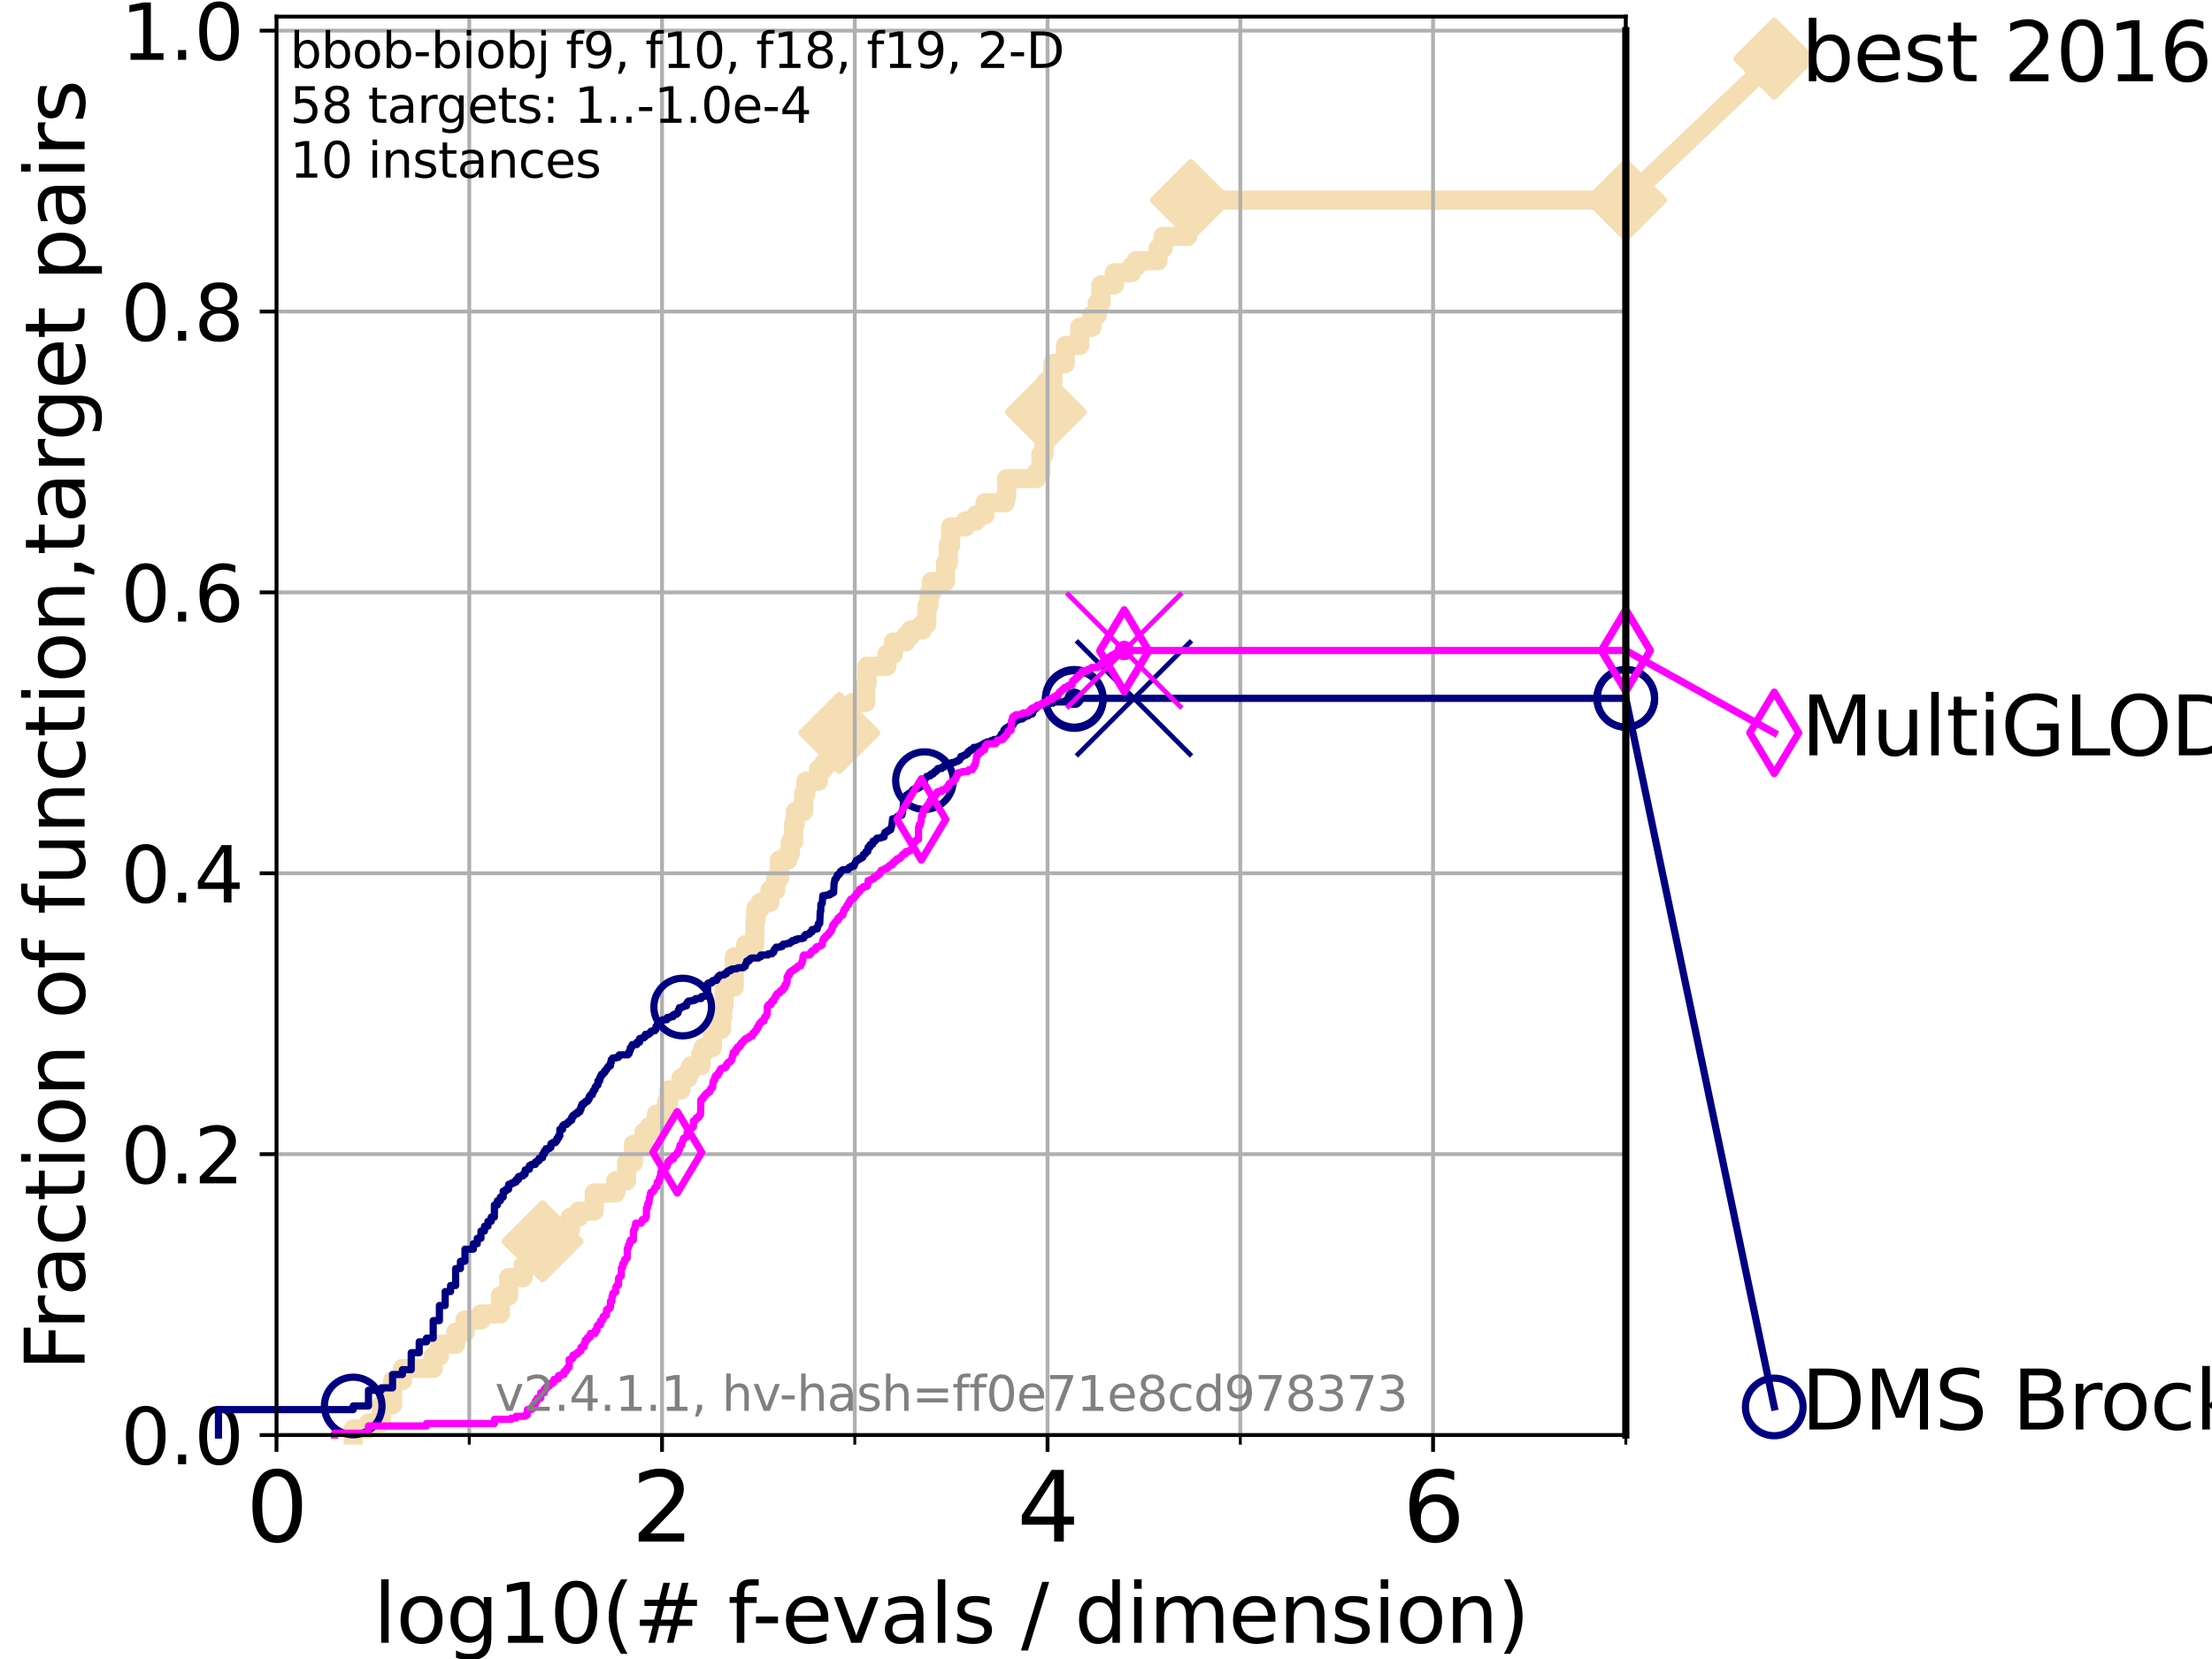 <?xml version="1.0" encoding="utf-8" standalone="no"?>
<!DOCTYPE svg PUBLIC "-//W3C//DTD SVG 1.1//EN"
  "http://www.w3.org/Graphics/SVG/1.1/DTD/svg11.dtd">
<svg height="345.6pt" version="1.1" viewBox="0 0 460.8 345.6" width="460.8pt" xmlns="http://www.w3.org/2000/svg" xmlns:xlink="http://www.w3.org/1999/xlink">
 <defs>
  <style type="text/css">*{stroke-linecap:butt;stroke-linejoin:round;}</style>
 </defs>
 <g id="figure_1">
  <g id="patch_1">
   <path d="M 0 345.6 
L 460.8 345.6 
L 460.8 0 
L 0 0 
z
" style="fill:#ffffff;"/>
  </g>
  <g id="axes_1">
   <g id="patch_2">
    <path d="M 57.6 298.944 
L 338.688 298.944 
L 338.688 3.456 
L 57.6 3.456 
z
" style="fill:#ffffff;"/>
   </g>
   <g id="line2d_1">
    <path d="M 73.579 298.944 
L 73.579 297.683 
L 76.759 297.683 
L 76.759 296.422 
L 79.447 296.422 
L 79.447 292.639 
L 81.776 292.639 
L 81.776 287.595 
L 83.83 287.595 
L 83.83 285.073 
L 90.243 285.073 
L 90.243 282.55 
L 91.535 282.55 
L 91.535 280.028 
L 94.921 280.028 
L 94.921 277.506 
L 96.861 277.506 
L 96.861 274.984 
L 100.193 274.984 
L 100.193 273.723 
L 104.235 273.723 
L 104.235 269.94 
L 105.952 269.94 
L 105.952 266.157 
L 108.949 266.157 
L 108.949 263.635 
L 110.694 263.635 
L 110.694 261.113 
L 111.897 261.113 
L 111.897 258.591 
L 113.023 258.591 
L 113.023 257.33 
L 116.323 257.33 
L 116.323 256.068 
L 118.839 256.068 
L 118.839 253.546 
L 120.572 253.546 
L 120.572 252.285 
L 123.791 252.285 
L 123.791 248.502 
L 128.26 248.502 
L 128.26 245.98 
L 130.532 245.98 
L 130.532 242.197 
L 131.938 242.197 
L 131.938 238.414 
L 134.128 238.414 
L 134.128 235.892 
L 135.281 235.892 
L 135.281 234.631 
L 136.739 234.631 
L 136.739 232.109 
L 138.845 232.109 
L 138.845 229.587 
L 139.334 229.587 
L 139.334 227.064 
L 141.872 227.064 
L 141.872 224.542 
L 143.337 224.542 
L 143.337 223.281 
L 143.903 223.281 
L 143.903 222.02 
L 145.998 222.02 
L 145.998 219.498 
L 146.485 219.498 
L 146.485 218.237 
L 148.402 218.237 
L 148.402 214.454 
L 150.301 214.454 
L 150.301 211.932 
L 150.557 211.932 
L 150.557 209.41 
L 150.85 209.41 
L 150.85 205.627 
L 152.959 205.627 
L 152.959 199.321 
L 155.329 199.321 
L 155.329 196.799 
L 157.215 196.799 
L 157.243 191.755 
L 157.444 191.755 
L 157.444 189.233 
L 158.385 189.233 
L 158.385 187.972 
L 160.394 187.972 
L 160.394 185.45 
L 161.601 185.45 
L 161.601 182.928 
L 162.368 182.928 
L 162.368 179.145 
L 164.102 179.145 
L 164.102 177.884 
L 164.638 177.884 
L 164.638 175.362 
L 165.321 175.362 
L 165.321 171.578 
L 165.679 171.578 
L 165.679 169.056 
L 167.417 169.056 
L 167.417 165.273 
L 167.892 165.273 
L 167.892 162.751 
L 170.5 162.751 
L 170.5 160.229 
L 171.62 160.229 
L 171.62 158.968 
L 172.803 158.968 
L 172.803 157.707 
L 174.595 157.707 
L 174.637 152.663 
L 174.848 152.663 
L 174.848 148.88 
L 177.345 148.88 
L 177.345 147.619 
L 177.589 147.619 
L 177.589 146.358 
L 180.321 146.358 
L 180.321 142.574 
L 180.609 142.574 
L 180.609 138.791 
L 184.737 138.791 
L 184.737 136.269 
L 186.093 136.269 
L 186.093 133.747 
L 188.648 133.747 
L 188.648 132.486 
L 189.713 132.486 
L 189.713 131.225 
L 192.131 131.225 
L 192.131 129.964 
L 193.081 129.964 
L 193.081 126.181 
L 193.507 126.181 
L 193.507 123.659 
L 194.011 123.659 
L 194.011 121.137 
L 196.962 121.137 
L 196.962 117.354 
L 197.542 117.354 
L 197.542 113.57 
L 198.032 113.57 
L 198.032 109.787 
L 201.093 109.787 
L 201.093 108.526 
L 203.32 108.526 
L 203.32 107.265 
L 205.195 107.265 
L 205.195 104.743 
L 209.386 104.743 
L 209.386 103.482 
L 209.697 103.482 
L 209.697 99.699 
L 215.889 99.699 
L 215.889 98.438 
L 216.838 98.438 
L 216.838 94.655 
L 217.466 94.655 
L 217.572 88.35 
L 217.761 88.35 
L 217.871 79.522 
L 219.358 79.522 
L 219.358 75.739 
L 221.892 75.739 
L 221.966 71.956 
L 224.912 71.956 
L 224.912 68.173 
L 227.441 68.173 
L 227.441 65.651 
L 228.562 65.651 
L 228.562 63.129 
L 229.334 63.129 
L 229.334 59.346 
L 232.15 59.346 
L 232.15 56.823 
L 235.669 56.823 
L 235.669 55.562 
L 236.688 55.562 
L 236.688 54.301 
L 241.24 54.301 
L 241.24 51.779 
L 242.277 51.779 
L 242.277 49.257 
L 247.409 49.257 
L 247.409 45.474 
L 248.08 45.474 
L 248.08 41.691 
L 338.688 41.691 
L 338.688 41.691 
" style="fill:none;stroke:#f5deb3;stroke-linecap:square;stroke-width:4;"/>
   </g>
   <g id="line2d_2">
    <defs>
     <path d="M 0 7.778 
L 7.778 0 
L 0 -7.778 
L -7.778 0 
z
" id="mb1bad87abe" style="stroke:#f5deb3;stroke-linejoin:miter;stroke-width:1.5;"/>
    </defs>
    <g>
     <use style="fill:#f5deb3;stroke:#f5deb3;stroke-linejoin:miter;stroke-width:1.5;" x="113.023" xlink:href="#mb1bad87abe" y="258.591"/>
     <use style="fill:#f5deb3;stroke:#f5deb3;stroke-linejoin:miter;stroke-width:1.5;" x="174.848" xlink:href="#mb1bad87abe" y="152.663"/>
     <use style="fill:#f5deb3;stroke:#f5deb3;stroke-linejoin:miter;stroke-width:1.5;" x="217.871" xlink:href="#mb1bad87abe" y="85.827"/>
     <use style="fill:#f5deb3;stroke:#f5deb3;stroke-linejoin:miter;stroke-width:1.5;" x="248.08" xlink:href="#mb1bad87abe" y="41.691"/>
     <use style="fill:#f5deb3;stroke:#f5deb3;stroke-linejoin:miter;stroke-width:1.5;" x="338.688" xlink:href="#mb1bad87abe" y="41.691"/>
    </g>
   </g>
   <g id="line2d_3">
    <path style="fill:none;stroke:#f5deb3;stroke-linecap:square;stroke-width:4;"/>
    <g/>
   </g>
   <g id="line2d_4">
    <path d="M 338.688 41.691 
L 369.608 12.233 
" style="fill:none;stroke:#f5deb3;stroke-linecap:square;stroke-width:4;"/>
    <g>
     <use style="fill:#f5deb3;stroke:#f5deb3;stroke-linejoin:miter;stroke-width:1.5;" x="338.688" xlink:href="#mb1bad87abe" y="41.691"/>
     <use style="fill:#f5deb3;stroke:#f5deb3;stroke-linejoin:miter;stroke-width:1.5;" x="369.608" xlink:href="#mb1bad87abe" y="12.233"/>
    </g>
   </g>
   <g id="matplotlib.axis_1">
    <g id="xtick_1">
     <g id="line2d_5">
      <path clip-path="url(#p85cb4c3481)" d="M 57.6 298.944 
L 57.6 3.456 
" style="fill:none;stroke:#b0b0b0;stroke-linecap:square;stroke-width:0.8;"/>
     </g>
     <g id="line2d_6">
      <defs>
       <path d="M 0 0 
L 0 3.5 
" id="m1cb01311fb" style="stroke:#000000;stroke-width:0.8;"/>
      </defs>
      <g>
       <use style="stroke:#000000;stroke-width:0.8;" x="57.6" xlink:href="#m1cb01311fb" y="298.944"/>
      </g>
     </g>
     <g id="text_1">
      <!-- 0 -->
      <g transform="translate(51.237 321.141)scale(0.2 -0.2)">
       <defs>
        <path d="M 2034 4250 
Q 1547 4250 1301 3770 
Q 1056 3291 1056 2328 
Q 1056 1369 1301 889 
Q 1547 409 2034 409 
Q 2525 409 2770 889 
Q 3016 1369 3016 2328 
Q 3016 3291 2770 3770 
Q 2525 4250 2034 4250 
z
M 2034 4750 
Q 2819 4750 3233 4129 
Q 3647 3509 3647 2328 
Q 3647 1150 3233 529 
Q 2819 -91 2034 -91 
Q 1250 -91 836 529 
Q 422 1150 422 2328 
Q 422 3509 836 4129 
Q 1250 4750 2034 4750 
z
" id="DejaVuSans-30" transform="scale(0.016)"/>
       </defs>
       <use xlink:href="#DejaVuSans-30"/>
      </g>
     </g>
    </g>
    <g id="xtick_2">
     <g id="line2d_7">
      <path clip-path="url(#p85cb4c3481)" d="M 137.911 298.944 
L 137.911 3.456 
" style="fill:none;stroke:#b0b0b0;stroke-linecap:square;stroke-width:0.8;"/>
     </g>
     <g id="line2d_8">
      <g>
       <use style="stroke:#000000;stroke-width:0.8;" x="137.911" xlink:href="#m1cb01311fb" y="298.944"/>
      </g>
     </g>
     <g id="text_2">
      <!-- 2 -->
      <g transform="translate(131.548 321.141)scale(0.2 -0.2)">
       <defs>
        <path d="M 1228 531 
L 3431 531 
L 3431 0 
L 469 0 
L 469 531 
Q 828 903 1448 1529 
Q 2069 2156 2228 2338 
Q 2531 2678 2651 2914 
Q 2772 3150 2772 3378 
Q 2772 3750 2511 3984 
Q 2250 4219 1831 4219 
Q 1534 4219 1204 4116 
Q 875 4013 500 3803 
L 500 4441 
Q 881 4594 1212 4672 
Q 1544 4750 1819 4750 
Q 2544 4750 2975 4387 
Q 3406 4025 3406 3419 
Q 3406 3131 3298 2873 
Q 3191 2616 2906 2266 
Q 2828 2175 2409 1742 
Q 1991 1309 1228 531 
z
" id="DejaVuSans-32" transform="scale(0.016)"/>
       </defs>
       <use xlink:href="#DejaVuSans-32"/>
      </g>
     </g>
    </g>
    <g id="xtick_3">
     <g id="line2d_9">
      <path clip-path="url(#p85cb4c3481)" d="M 218.222 298.944 
L 218.222 3.456 
" style="fill:none;stroke:#b0b0b0;stroke-linecap:square;stroke-width:0.8;"/>
     </g>
     <g id="line2d_10">
      <g>
       <use style="stroke:#000000;stroke-width:0.8;" x="218.222" xlink:href="#m1cb01311fb" y="298.944"/>
      </g>
     </g>
     <g id="text_3">
      <!-- 4 -->
      <g transform="translate(211.859 321.141)scale(0.2 -0.2)">
       <defs>
        <path d="M 2419 4116 
L 825 1625 
L 2419 1625 
L 2419 4116 
z
M 2253 4666 
L 3047 4666 
L 3047 1625 
L 3713 1625 
L 3713 1100 
L 3047 1100 
L 3047 0 
L 2419 0 
L 2419 1100 
L 313 1100 
L 313 1709 
L 2253 4666 
z
" id="DejaVuSans-34" transform="scale(0.016)"/>
       </defs>
       <use xlink:href="#DejaVuSans-34"/>
      </g>
     </g>
    </g>
    <g id="xtick_4">
     <g id="line2d_11">
      <path clip-path="url(#p85cb4c3481)" d="M 298.533 298.944 
L 298.533 3.456 
" style="fill:none;stroke:#b0b0b0;stroke-linecap:square;stroke-width:0.8;"/>
     </g>
     <g id="line2d_12">
      <g>
       <use style="stroke:#000000;stroke-width:0.8;" x="298.533" xlink:href="#m1cb01311fb" y="298.944"/>
      </g>
     </g>
     <g id="text_4">
      <!-- 6 -->
      <g transform="translate(292.17 321.141)scale(0.2 -0.2)">
       <defs>
        <path d="M 2113 2584 
Q 1688 2584 1439 2293 
Q 1191 2003 1191 1497 
Q 1191 994 1439 701 
Q 1688 409 2113 409 
Q 2538 409 2786 701 
Q 3034 994 3034 1497 
Q 3034 2003 2786 2293 
Q 2538 2584 2113 2584 
z
M 3366 4563 
L 3366 3988 
Q 3128 4100 2886 4159 
Q 2644 4219 2406 4219 
Q 1781 4219 1451 3797 
Q 1122 3375 1075 2522 
Q 1259 2794 1537 2939 
Q 1816 3084 2150 3084 
Q 2853 3084 3261 2657 
Q 3669 2231 3669 1497 
Q 3669 778 3244 343 
Q 2819 -91 2113 -91 
Q 1303 -91 875 529 
Q 447 1150 447 2328 
Q 447 3434 972 4092 
Q 1497 4750 2381 4750 
Q 2619 4750 2861 4703 
Q 3103 4656 3366 4563 
z
" id="DejaVuSans-36" transform="scale(0.016)"/>
       </defs>
       <use xlink:href="#DejaVuSans-36"/>
      </g>
     </g>
    </g>
    <g id="xtick_5">
     <g id="line2d_13">
      <path clip-path="url(#p85cb4c3481)" d="M 97.755 298.944 
L 97.755 3.456 
" style="fill:none;stroke:#b0b0b0;stroke-linecap:square;stroke-width:0.8;"/>
     </g>
     <g id="line2d_14">
      <defs>
       <path d="M 0 0 
L 0 2 
" id="m3b6e104148" style="stroke:#000000;stroke-width:0.6;"/>
      </defs>
      <g>
       <use style="stroke:#000000;stroke-width:0.6;" x="97.755" xlink:href="#m3b6e104148" y="298.944"/>
      </g>
     </g>
    </g>
    <g id="xtick_6">
     <g id="line2d_15">
      <path clip-path="url(#p85cb4c3481)" d="M 178.066 298.944 
L 178.066 3.456 
" style="fill:none;stroke:#b0b0b0;stroke-linecap:square;stroke-width:0.8;"/>
     </g>
     <g id="line2d_16">
      <g>
       <use style="stroke:#000000;stroke-width:0.6;" x="178.066" xlink:href="#m3b6e104148" y="298.944"/>
      </g>
     </g>
    </g>
    <g id="xtick_7">
     <g id="line2d_17">
      <path clip-path="url(#p85cb4c3481)" d="M 258.377 298.944 
L 258.377 3.456 
" style="fill:none;stroke:#b0b0b0;stroke-linecap:square;stroke-width:0.8;"/>
     </g>
     <g id="line2d_18">
      <g>
       <use style="stroke:#000000;stroke-width:0.6;" x="258.377" xlink:href="#m3b6e104148" y="298.944"/>
      </g>
     </g>
    </g>
    <g id="xtick_8">
     <g id="line2d_19">
      <path clip-path="url(#p85cb4c3481)" d="M 338.688 298.944 
L 338.688 3.456 
" style="fill:none;stroke:#b0b0b0;stroke-linecap:square;stroke-width:0.8;"/>
     </g>
     <g id="line2d_20">
      <g>
       <use style="stroke:#000000;stroke-width:0.6;" x="338.688" xlink:href="#m3b6e104148" y="298.944"/>
      </g>
     </g>
    </g>
    <g id="text_5">
     <!-- log10(# f-evals / dimension) -->
     <g transform="translate(77.764 342.218)scale(0.17 -0.17)">
      <defs>
       <path d="M 603 4863 
L 1178 4863 
L 1178 0 
L 603 0 
L 603 4863 
z
" id="DejaVuSans-6c" transform="scale(0.016)"/>
       <path d="M 1959 3097 
Q 1497 3097 1228 2736 
Q 959 2375 959 1747 
Q 959 1119 1226 758 
Q 1494 397 1959 397 
Q 2419 397 2687 759 
Q 2956 1122 2956 1747 
Q 2956 2369 2687 2733 
Q 2419 3097 1959 3097 
z
M 1959 3584 
Q 2709 3584 3137 3096 
Q 3566 2609 3566 1747 
Q 3566 888 3137 398 
Q 2709 -91 1959 -91 
Q 1206 -91 779 398 
Q 353 888 353 1747 
Q 353 2609 779 3096 
Q 1206 3584 1959 3584 
z
" id="DejaVuSans-6f" transform="scale(0.016)"/>
       <path d="M 2906 1791 
Q 2906 2416 2648 2759 
Q 2391 3103 1925 3103 
Q 1463 3103 1205 2759 
Q 947 2416 947 1791 
Q 947 1169 1205 825 
Q 1463 481 1925 481 
Q 2391 481 2648 825 
Q 2906 1169 2906 1791 
z
M 3481 434 
Q 3481 -459 3084 -895 
Q 2688 -1331 1869 -1331 
Q 1566 -1331 1297 -1286 
Q 1028 -1241 775 -1147 
L 775 -588 
Q 1028 -725 1275 -790 
Q 1522 -856 1778 -856 
Q 2344 -856 2625 -561 
Q 2906 -266 2906 331 
L 2906 616 
Q 2728 306 2450 153 
Q 2172 0 1784 0 
Q 1141 0 747 490 
Q 353 981 353 1791 
Q 353 2603 747 3093 
Q 1141 3584 1784 3584 
Q 2172 3584 2450 3431 
Q 2728 3278 2906 2969 
L 2906 3500 
L 3481 3500 
L 3481 434 
z
" id="DejaVuSans-67" transform="scale(0.016)"/>
       <path d="M 794 531 
L 1825 531 
L 1825 4091 
L 703 3866 
L 703 4441 
L 1819 4666 
L 2450 4666 
L 2450 531 
L 3481 531 
L 3481 0 
L 794 0 
L 794 531 
z
" id="DejaVuSans-31" transform="scale(0.016)"/>
       <path d="M 1984 4856 
Q 1566 4138 1362 3434 
Q 1159 2731 1159 2009 
Q 1159 1288 1364 580 
Q 1569 -128 1984 -844 
L 1484 -844 
Q 1016 -109 783 600 
Q 550 1309 550 2009 
Q 550 2706 781 3412 
Q 1013 4119 1484 4856 
L 1984 4856 
z
" id="DejaVuSans-28" transform="scale(0.016)"/>
       <path d="M 3272 2816 
L 2363 2816 
L 2100 1772 
L 3016 1772 
L 3272 2816 
z
M 2803 4594 
L 2478 3297 
L 3391 3297 
L 3719 4594 
L 4219 4594 
L 3897 3297 
L 4872 3297 
L 4872 2816 
L 3775 2816 
L 3519 1772 
L 4513 1772 
L 4513 1294 
L 3397 1294 
L 3072 0 
L 2572 0 
L 2894 1294 
L 1978 1294 
L 1656 0 
L 1153 0 
L 1478 1294 
L 494 1294 
L 494 1772 
L 1594 1772 
L 1856 2816 
L 850 2816 
L 850 3297 
L 1978 3297 
L 2297 4594 
L 2803 4594 
z
" id="DejaVuSans-23" transform="scale(0.016)"/>
       <path id="DejaVuSans-20" transform="scale(0.016)"/>
       <path d="M 2375 4863 
L 2375 4384 
L 1825 4384 
Q 1516 4384 1395 4259 
Q 1275 4134 1275 3809 
L 1275 3500 
L 2222 3500 
L 2222 3053 
L 1275 3053 
L 1275 0 
L 697 0 
L 697 3053 
L 147 3053 
L 147 3500 
L 697 3500 
L 697 3744 
Q 697 4328 969 4595 
Q 1241 4863 1831 4863 
L 2375 4863 
z
" id="DejaVuSans-66" transform="scale(0.016)"/>
       <path d="M 313 2009 
L 1997 2009 
L 1997 1497 
L 313 1497 
L 313 2009 
z
" id="DejaVuSans-2d" transform="scale(0.016)"/>
       <path d="M 3597 1894 
L 3597 1613 
L 953 1613 
Q 991 1019 1311 708 
Q 1631 397 2203 397 
Q 2534 397 2845 478 
Q 3156 559 3463 722 
L 3463 178 
Q 3153 47 2828 -22 
Q 2503 -91 2169 -91 
Q 1331 -91 842 396 
Q 353 884 353 1716 
Q 353 2575 817 3079 
Q 1281 3584 2069 3584 
Q 2775 3584 3186 3129 
Q 3597 2675 3597 1894 
z
M 3022 2063 
Q 3016 2534 2758 2815 
Q 2500 3097 2075 3097 
Q 1594 3097 1305 2825 
Q 1016 2553 972 2059 
L 3022 2063 
z
" id="DejaVuSans-65" transform="scale(0.016)"/>
       <path d="M 191 3500 
L 800 3500 
L 1894 563 
L 2988 3500 
L 3597 3500 
L 2284 0 
L 1503 0 
L 191 3500 
z
" id="DejaVuSans-76" transform="scale(0.016)"/>
       <path d="M 2194 1759 
Q 1497 1759 1228 1600 
Q 959 1441 959 1056 
Q 959 750 1161 570 
Q 1363 391 1709 391 
Q 2188 391 2477 730 
Q 2766 1069 2766 1631 
L 2766 1759 
L 2194 1759 
z
M 3341 1997 
L 3341 0 
L 2766 0 
L 2766 531 
Q 2569 213 2275 61 
Q 1981 -91 1556 -91 
Q 1019 -91 701 211 
Q 384 513 384 1019 
Q 384 1609 779 1909 
Q 1175 2209 1959 2209 
L 2766 2209 
L 2766 2266 
Q 2766 2663 2505 2880 
Q 2244 3097 1772 3097 
Q 1472 3097 1187 3025 
Q 903 2953 641 2809 
L 641 3341 
Q 956 3463 1253 3523 
Q 1550 3584 1831 3584 
Q 2591 3584 2966 3190 
Q 3341 2797 3341 1997 
z
" id="DejaVuSans-61" transform="scale(0.016)"/>
       <path d="M 2834 3397 
L 2834 2853 
Q 2591 2978 2328 3040 
Q 2066 3103 1784 3103 
Q 1356 3103 1142 2972 
Q 928 2841 928 2578 
Q 928 2378 1081 2264 
Q 1234 2150 1697 2047 
L 1894 2003 
Q 2506 1872 2764 1633 
Q 3022 1394 3022 966 
Q 3022 478 2636 193 
Q 2250 -91 1575 -91 
Q 1294 -91 989 -36 
Q 684 19 347 128 
L 347 722 
Q 666 556 975 473 
Q 1284 391 1588 391 
Q 1994 391 2212 530 
Q 2431 669 2431 922 
Q 2431 1156 2273 1281 
Q 2116 1406 1581 1522 
L 1381 1569 
Q 847 1681 609 1914 
Q 372 2147 372 2553 
Q 372 3047 722 3315 
Q 1072 3584 1716 3584 
Q 2034 3584 2315 3537 
Q 2597 3491 2834 3397 
z
" id="DejaVuSans-73" transform="scale(0.016)"/>
       <path d="M 1625 4666 
L 2156 4666 
L 531 -594 
L 0 -594 
L 1625 4666 
z
" id="DejaVuSans-2f" transform="scale(0.016)"/>
       <path d="M 2906 2969 
L 2906 4863 
L 3481 4863 
L 3481 0 
L 2906 0 
L 2906 525 
Q 2725 213 2448 61 
Q 2172 -91 1784 -91 
Q 1150 -91 751 415 
Q 353 922 353 1747 
Q 353 2572 751 3078 
Q 1150 3584 1784 3584 
Q 2172 3584 2448 3432 
Q 2725 3281 2906 2969 
z
M 947 1747 
Q 947 1113 1208 752 
Q 1469 391 1925 391 
Q 2381 391 2643 752 
Q 2906 1113 2906 1747 
Q 2906 2381 2643 2742 
Q 2381 3103 1925 3103 
Q 1469 3103 1208 2742 
Q 947 2381 947 1747 
z
" id="DejaVuSans-64" transform="scale(0.016)"/>
       <path d="M 603 3500 
L 1178 3500 
L 1178 0 
L 603 0 
L 603 3500 
z
M 603 4863 
L 1178 4863 
L 1178 4134 
L 603 4134 
L 603 4863 
z
" id="DejaVuSans-69" transform="scale(0.016)"/>
       <path d="M 3328 2828 
Q 3544 3216 3844 3400 
Q 4144 3584 4550 3584 
Q 5097 3584 5394 3201 
Q 5691 2819 5691 2113 
L 5691 0 
L 5113 0 
L 5113 2094 
Q 5113 2597 4934 2840 
Q 4756 3084 4391 3084 
Q 3944 3084 3684 2787 
Q 3425 2491 3425 1978 
L 3425 0 
L 2847 0 
L 2847 2094 
Q 2847 2600 2669 2842 
Q 2491 3084 2119 3084 
Q 1678 3084 1418 2786 
Q 1159 2488 1159 1978 
L 1159 0 
L 581 0 
L 581 3500 
L 1159 3500 
L 1159 2956 
Q 1356 3278 1631 3431 
Q 1906 3584 2284 3584 
Q 2666 3584 2933 3390 
Q 3200 3197 3328 2828 
z
" id="DejaVuSans-6d" transform="scale(0.016)"/>
       <path d="M 3513 2113 
L 3513 0 
L 2938 0 
L 2938 2094 
Q 2938 2591 2744 2837 
Q 2550 3084 2163 3084 
Q 1697 3084 1428 2787 
Q 1159 2491 1159 1978 
L 1159 0 
L 581 0 
L 581 3500 
L 1159 3500 
L 1159 2956 
Q 1366 3272 1645 3428 
Q 1925 3584 2291 3584 
Q 2894 3584 3203 3211 
Q 3513 2838 3513 2113 
z
" id="DejaVuSans-6e" transform="scale(0.016)"/>
       <path d="M 513 4856 
L 1013 4856 
Q 1481 4119 1714 3412 
Q 1947 2706 1947 2009 
Q 1947 1309 1714 600 
Q 1481 -109 1013 -844 
L 513 -844 
Q 928 -128 1133 580 
Q 1338 1288 1338 2009 
Q 1338 2731 1133 3434 
Q 928 4138 513 4856 
z
" id="DejaVuSans-29" transform="scale(0.016)"/>
      </defs>
      <use xlink:href="#DejaVuSans-6c"/>
      <use x="27.783" xlink:href="#DejaVuSans-6f"/>
      <use x="88.965" xlink:href="#DejaVuSans-67"/>
      <use x="152.441" xlink:href="#DejaVuSans-31"/>
      <use x="216.064" xlink:href="#DejaVuSans-30"/>
      <use x="279.688" xlink:href="#DejaVuSans-28"/>
      <use x="318.701" xlink:href="#DejaVuSans-23"/>
      <use x="402.49" xlink:href="#DejaVuSans-20"/>
      <use x="434.277" xlink:href="#DejaVuSans-66"/>
      <use x="463.982" xlink:href="#DejaVuSans-2d"/>
      <use x="500.066" xlink:href="#DejaVuSans-65"/>
      <use x="561.59" xlink:href="#DejaVuSans-76"/>
      <use x="620.77" xlink:href="#DejaVuSans-61"/>
      <use x="682.049" xlink:href="#DejaVuSans-6c"/>
      <use x="709.832" xlink:href="#DejaVuSans-73"/>
      <use x="761.932" xlink:href="#DejaVuSans-20"/>
      <use x="793.719" xlink:href="#DejaVuSans-2f"/>
      <use x="827.41" xlink:href="#DejaVuSans-20"/>
      <use x="859.197" xlink:href="#DejaVuSans-64"/>
      <use x="922.674" xlink:href="#DejaVuSans-69"/>
      <use x="950.457" xlink:href="#DejaVuSans-6d"/>
      <use x="1047.869" xlink:href="#DejaVuSans-65"/>
      <use x="1109.393" xlink:href="#DejaVuSans-6e"/>
      <use x="1172.771" xlink:href="#DejaVuSans-73"/>
      <use x="1224.871" xlink:href="#DejaVuSans-69"/>
      <use x="1252.654" xlink:href="#DejaVuSans-6f"/>
      <use x="1313.836" xlink:href="#DejaVuSans-6e"/>
      <use x="1377.215" xlink:href="#DejaVuSans-29"/>
     </g>
    </g>
   </g>
   <g id="matplotlib.axis_2">
    <g id="ytick_1">
     <g id="line2d_21">
      <path clip-path="url(#p85cb4c3481)" d="M 57.6 298.944 
L 338.688 298.944 
" style="fill:none;stroke:#b0b0b0;stroke-linecap:square;stroke-width:0.8;"/>
     </g>
     <g id="line2d_22">
      <defs>
       <path d="M 0 0 
L -3.5 0 
" id="m125ae062db" style="stroke:#000000;stroke-width:0.8;"/>
      </defs>
      <g>
       <use style="stroke:#000000;stroke-width:0.8;" x="57.6" xlink:href="#m125ae062db" y="298.944"/>
      </g>
     </g>
     <g id="text_6">
      <!-- 0.0 -->
      <g transform="translate(25.155 305.023)scale(0.16 -0.16)">
       <defs>
        <path d="M 684 794 
L 1344 794 
L 1344 0 
L 684 0 
L 684 794 
z
" id="DejaVuSans-2e" transform="scale(0.016)"/>
       </defs>
       <use xlink:href="#DejaVuSans-30"/>
       <use x="63.623" xlink:href="#DejaVuSans-2e"/>
       <use x="95.41" xlink:href="#DejaVuSans-30"/>
      </g>
     </g>
    </g>
    <g id="ytick_2">
     <g id="line2d_23">
      <path clip-path="url(#p85cb4c3481)" d="M 57.6 240.432 
L 338.688 240.432 
" style="fill:none;stroke:#b0b0b0;stroke-linecap:square;stroke-width:0.8;"/>
     </g>
     <g id="line2d_24">
      <g>
       <use style="stroke:#000000;stroke-width:0.8;" x="57.6" xlink:href="#m125ae062db" y="240.432"/>
      </g>
     </g>
     <g id="text_7">
      <!-- 0.2 -->
      <g transform="translate(25.155 246.51)scale(0.16 -0.16)">
       <use xlink:href="#DejaVuSans-30"/>
       <use x="63.623" xlink:href="#DejaVuSans-2e"/>
       <use x="95.41" xlink:href="#DejaVuSans-32"/>
      </g>
     </g>
    </g>
    <g id="ytick_3">
     <g id="line2d_25">
      <path clip-path="url(#p85cb4c3481)" d="M 57.6 181.919 
L 338.688 181.919 
" style="fill:none;stroke:#b0b0b0;stroke-linecap:square;stroke-width:0.8;"/>
     </g>
     <g id="line2d_26">
      <g>
       <use style="stroke:#000000;stroke-width:0.8;" x="57.6" xlink:href="#m125ae062db" y="181.919"/>
      </g>
     </g>
     <g id="text_8">
      <!-- 0.4 -->
      <g transform="translate(25.155 187.998)scale(0.16 -0.16)">
       <use xlink:href="#DejaVuSans-30"/>
       <use x="63.623" xlink:href="#DejaVuSans-2e"/>
       <use x="95.41" xlink:href="#DejaVuSans-34"/>
      </g>
     </g>
    </g>
    <g id="ytick_4">
     <g id="line2d_27">
      <path clip-path="url(#p85cb4c3481)" d="M 57.6 123.407 
L 338.688 123.407 
" style="fill:none;stroke:#b0b0b0;stroke-linecap:square;stroke-width:0.8;"/>
     </g>
     <g id="line2d_28">
      <g>
       <use style="stroke:#000000;stroke-width:0.8;" x="57.6" xlink:href="#m125ae062db" y="123.407"/>
      </g>
     </g>
     <g id="text_9">
      <!-- 0.6 -->
      <g transform="translate(25.155 129.485)scale(0.16 -0.16)">
       <use xlink:href="#DejaVuSans-30"/>
       <use x="63.623" xlink:href="#DejaVuSans-2e"/>
       <use x="95.41" xlink:href="#DejaVuSans-36"/>
      </g>
     </g>
    </g>
    <g id="ytick_5">
     <g id="line2d_29">
      <path clip-path="url(#p85cb4c3481)" d="M 57.6 64.894 
L 338.688 64.894 
" style="fill:none;stroke:#b0b0b0;stroke-linecap:square;stroke-width:0.8;"/>
     </g>
     <g id="line2d_30">
      <g>
       <use style="stroke:#000000;stroke-width:0.8;" x="57.6" xlink:href="#m125ae062db" y="64.894"/>
      </g>
     </g>
     <g id="text_10">
      <!-- 0.8 -->
      <g transform="translate(25.155 70.973)scale(0.16 -0.16)">
       <defs>
        <path d="M 2034 2216 
Q 1584 2216 1326 1975 
Q 1069 1734 1069 1313 
Q 1069 891 1326 650 
Q 1584 409 2034 409 
Q 2484 409 2743 651 
Q 3003 894 3003 1313 
Q 3003 1734 2745 1975 
Q 2488 2216 2034 2216 
z
M 1403 2484 
Q 997 2584 770 2862 
Q 544 3141 544 3541 
Q 544 4100 942 4425 
Q 1341 4750 2034 4750 
Q 2731 4750 3128 4425 
Q 3525 4100 3525 3541 
Q 3525 3141 3298 2862 
Q 3072 2584 2669 2484 
Q 3125 2378 3379 2068 
Q 3634 1759 3634 1313 
Q 3634 634 3220 271 
Q 2806 -91 2034 -91 
Q 1263 -91 848 271 
Q 434 634 434 1313 
Q 434 1759 690 2068 
Q 947 2378 1403 2484 
z
M 1172 3481 
Q 1172 3119 1398 2916 
Q 1625 2713 2034 2713 
Q 2441 2713 2670 2916 
Q 2900 3119 2900 3481 
Q 2900 3844 2670 4047 
Q 2441 4250 2034 4250 
Q 1625 4250 1398 4047 
Q 1172 3844 1172 3481 
z
" id="DejaVuSans-38" transform="scale(0.016)"/>
       </defs>
       <use xlink:href="#DejaVuSans-30"/>
       <use x="63.623" xlink:href="#DejaVuSans-2e"/>
       <use x="95.41" xlink:href="#DejaVuSans-38"/>
      </g>
     </g>
    </g>
    <g id="ytick_6">
     <g id="line2d_31">
      <path clip-path="url(#p85cb4c3481)" d="M 57.6 6.382 
L 338.688 6.382 
" style="fill:none;stroke:#b0b0b0;stroke-linecap:square;stroke-width:0.8;"/>
     </g>
     <g id="line2d_32">
      <g>
       <use style="stroke:#000000;stroke-width:0.8;" x="57.6" xlink:href="#m125ae062db" y="6.382"/>
      </g>
     </g>
     <g id="text_11">
      <!-- 1.0 -->
      <g transform="translate(25.155 12.46)scale(0.16 -0.16)">
       <use xlink:href="#DejaVuSans-31"/>
       <use x="63.623" xlink:href="#DejaVuSans-2e"/>
       <use x="95.41" xlink:href="#DejaVuSans-30"/>
      </g>
     </g>
    </g>
    <g id="text_12">
     <!-- Fraction of function,target pairs -->
     <g transform="translate(17.62 285.585)rotate(-90)scale(0.17 -0.17)">
      <defs>
       <path d="M 628 4666 
L 3309 4666 
L 3309 4134 
L 1259 4134 
L 1259 2759 
L 3109 2759 
L 3109 2228 
L 1259 2228 
L 1259 0 
L 628 0 
L 628 4666 
z
" id="DejaVuSans-46" transform="scale(0.016)"/>
       <path d="M 2631 2963 
Q 2534 3019 2420 3045 
Q 2306 3072 2169 3072 
Q 1681 3072 1420 2755 
Q 1159 2438 1159 1844 
L 1159 0 
L 581 0 
L 581 3500 
L 1159 3500 
L 1159 2956 
Q 1341 3275 1631 3429 
Q 1922 3584 2338 3584 
Q 2397 3584 2469 3576 
Q 2541 3569 2628 3553 
L 2631 2963 
z
" id="DejaVuSans-72" transform="scale(0.016)"/>
       <path d="M 3122 3366 
L 3122 2828 
Q 2878 2963 2633 3030 
Q 2388 3097 2138 3097 
Q 1578 3097 1268 2742 
Q 959 2388 959 1747 
Q 959 1106 1268 751 
Q 1578 397 2138 397 
Q 2388 397 2633 464 
Q 2878 531 3122 666 
L 3122 134 
Q 2881 22 2623 -34 
Q 2366 -91 2075 -91 
Q 1284 -91 818 406 
Q 353 903 353 1747 
Q 353 2603 823 3093 
Q 1294 3584 2113 3584 
Q 2378 3584 2631 3529 
Q 2884 3475 3122 3366 
z
" id="DejaVuSans-63" transform="scale(0.016)"/>
       <path d="M 1172 4494 
L 1172 3500 
L 2356 3500 
L 2356 3053 
L 1172 3053 
L 1172 1153 
Q 1172 725 1289 603 
Q 1406 481 1766 481 
L 2356 481 
L 2356 0 
L 1766 0 
Q 1100 0 847 248 
Q 594 497 594 1153 
L 594 3053 
L 172 3053 
L 172 3500 
L 594 3500 
L 594 4494 
L 1172 4494 
z
" id="DejaVuSans-74" transform="scale(0.016)"/>
       <path d="M 544 1381 
L 544 3500 
L 1119 3500 
L 1119 1403 
Q 1119 906 1312 657 
Q 1506 409 1894 409 
Q 2359 409 2629 706 
Q 2900 1003 2900 1516 
L 2900 3500 
L 3475 3500 
L 3475 0 
L 2900 0 
L 2900 538 
Q 2691 219 2414 64 
Q 2138 -91 1772 -91 
Q 1169 -91 856 284 
Q 544 659 544 1381 
z
M 1991 3584 
L 1991 3584 
z
" id="DejaVuSans-75" transform="scale(0.016)"/>
       <path d="M 750 794 
L 1409 794 
L 1409 256 
L 897 -744 
L 494 -744 
L 750 256 
L 750 794 
z
" id="DejaVuSans-2c" transform="scale(0.016)"/>
       <path d="M 1159 525 
L 1159 -1331 
L 581 -1331 
L 581 3500 
L 1159 3500 
L 1159 2969 
Q 1341 3281 1617 3432 
Q 1894 3584 2278 3584 
Q 2916 3584 3314 3078 
Q 3713 2572 3713 1747 
Q 3713 922 3314 415 
Q 2916 -91 2278 -91 
Q 1894 -91 1617 61 
Q 1341 213 1159 525 
z
M 3116 1747 
Q 3116 2381 2855 2742 
Q 2594 3103 2138 3103 
Q 1681 3103 1420 2742 
Q 1159 2381 1159 1747 
Q 1159 1113 1420 752 
Q 1681 391 2138 391 
Q 2594 391 2855 752 
Q 3116 1113 3116 1747 
z
" id="DejaVuSans-70" transform="scale(0.016)"/>
      </defs>
      <use xlink:href="#DejaVuSans-46"/>
      <use x="50.27" xlink:href="#DejaVuSans-72"/>
      <use x="91.383" xlink:href="#DejaVuSans-61"/>
      <use x="152.662" xlink:href="#DejaVuSans-63"/>
      <use x="207.643" xlink:href="#DejaVuSans-74"/>
      <use x="246.852" xlink:href="#DejaVuSans-69"/>
      <use x="274.635" xlink:href="#DejaVuSans-6f"/>
      <use x="335.816" xlink:href="#DejaVuSans-6e"/>
      <use x="399.195" xlink:href="#DejaVuSans-20"/>
      <use x="430.982" xlink:href="#DejaVuSans-6f"/>
      <use x="492.164" xlink:href="#DejaVuSans-66"/>
      <use x="527.369" xlink:href="#DejaVuSans-20"/>
      <use x="559.156" xlink:href="#DejaVuSans-66"/>
      <use x="594.361" xlink:href="#DejaVuSans-75"/>
      <use x="657.74" xlink:href="#DejaVuSans-6e"/>
      <use x="721.119" xlink:href="#DejaVuSans-63"/>
      <use x="776.1" xlink:href="#DejaVuSans-74"/>
      <use x="815.309" xlink:href="#DejaVuSans-69"/>
      <use x="843.092" xlink:href="#DejaVuSans-6f"/>
      <use x="904.273" xlink:href="#DejaVuSans-6e"/>
      <use x="967.652" xlink:href="#DejaVuSans-2c"/>
      <use x="999.439" xlink:href="#DejaVuSans-74"/>
      <use x="1038.648" xlink:href="#DejaVuSans-61"/>
      <use x="1099.928" xlink:href="#DejaVuSans-72"/>
      <use x="1139.291" xlink:href="#DejaVuSans-67"/>
      <use x="1202.768" xlink:href="#DejaVuSans-65"/>
      <use x="1264.291" xlink:href="#DejaVuSans-74"/>
      <use x="1303.5" xlink:href="#DejaVuSans-20"/>
      <use x="1335.287" xlink:href="#DejaVuSans-70"/>
      <use x="1398.764" xlink:href="#DejaVuSans-61"/>
      <use x="1460.043" xlink:href="#DejaVuSans-69"/>
      <use x="1487.826" xlink:href="#DejaVuSans-72"/>
      <use x="1528.939" xlink:href="#DejaVuSans-73"/>
     </g>
    </g>
   </g>
   <g id="line2d_33">
    <defs>
     <path d="M 0 1.5 
C 0.398 1.5 0.779 1.342 1.061 1.061 
C 1.342 0.779 1.5 0.398 1.5 0 
C 1.5 -0.398 1.342 -0.779 1.061 -1.061 
C 0.779 -1.342 0.398 -1.5 0 -1.5 
C -0.398 -1.5 -0.779 -1.342 -1.061 -1.061 
C -1.342 -0.779 -1.5 -0.398 -1.5 0 
C -1.5 0.398 -1.342 0.779 -1.061 1.061 
C -0.779 1.342 -0.398 1.5 0 1.5 
z
" id="ma1824a57a4" style="stroke:#f5deb3;"/>
    </defs>
    <g>
     <use style="fill:#f5deb3;stroke:#f5deb3;" x="248.08" xlink:href="#ma1824a57a4" y="41.691"/>
     <use style="fill:#f5deb3;stroke:#f5deb3;" x="248.08" xlink:href="#ma1824a57a4" y="41.691"/>
    </g>
   </g>
   <g id="line2d_34">
    <defs>
     <path d="M 0 1.5 
C 0.398 1.5 0.779 1.342 1.061 1.061 
C 1.342 0.779 1.5 0.398 1.5 0 
C 1.5 -0.398 1.342 -0.779 1.061 -1.061 
C 0.779 -1.342 0.398 -1.5 0 -1.5 
C -0.398 -1.5 -0.779 -1.342 -1.061 -1.061 
C -1.342 -0.779 -1.5 -0.398 -1.5 0 
C -1.5 0.398 -1.342 0.779 -1.061 1.061 
C -0.779 1.342 -0.398 1.5 0 1.5 
z
" id="mcd8ce1d90e" style="stroke:#000080;"/>
    </defs>
    <g>
     <use style="fill:#000080;stroke:#000080;" x="223.792" xlink:href="#mcd8ce1d90e" y="145.475"/>
     <use style="fill:#000080;stroke:#000080;" x="223.792" xlink:href="#mcd8ce1d90e" y="145.475"/>
    </g>
   </g>
   <g id="line2d_35">
    <path d="M 45.512 298.944 
L 45.512 293.648 
L 73.579 293.648 
L 73.579 292.891 
L 76.759 292.891 
L 76.759 289.612 
L 79.447 289.612 
L 79.447 289.108 
L 81.776 289.108 
L 81.776 286.334 
L 83.83 286.334 
L 83.83 285.325 
L 85.667 285.325 
L 85.667 281.794 
L 87.33 281.794 
L 87.33 279.524 
L 88.847 279.524 
L 88.847 278.767 
L 90.243 278.767 
L 90.243 275.11 
L 91.535 275.11 
L 91.535 271.958 
L 92.738 271.958 
L 92.738 269.057 
L 93.864 269.057 
L 93.864 267.796 
L 94.921 267.796 
L 94.921 264.265 
L 95.918 264.265 
L 95.918 262.752 
L 96.861 262.752 
L 96.861 260.23 
L 98.606 260.23 
L 98.606 259.095 
L 99.418 259.095 
L 99.418 257.96 
L 100.193 257.96 
L 100.193 256.447 
L 100.935 256.447 
L 100.935 255.438 
L 101.647 255.438 
L 101.647 254.429 
L 102.331 254.429 
L 102.331 253.546 
L 102.989 253.546 
L 102.989 251.024 
L 103.623 251.024 
L 103.623 250.142 
L 104.235 250.142 
L 104.235 249.385 
L 104.826 249.385 
L 104.826 248.124 
L 105.398 248.124 
L 105.398 247.746 
L 105.952 247.746 
L 105.952 246.737 
L 106.489 246.737 
L 106.489 246.485 
L 107.009 246.485 
L 107.009 246.232 
L 107.515 246.232 
L 107.515 245.728 
L 108.006 245.728 
L 108.006 245.097 
L 108.484 245.097 
L 108.484 244.971 
L 108.949 244.971 
L 108.949 244.593 
L 109.402 244.593 
L 109.402 243.71 
L 109.843 243.71 
L 109.843 243.584 
L 110.274 243.584 
L 110.274 242.828 
L 110.694 242.828 
L 110.694 242.575 
L 111.506 242.575 
L 111.506 242.071 
L 111.897 242.071 
L 111.897 241.819 
L 112.281 241.819 
L 112.281 241.314 
L 112.656 241.314 
L 112.656 241.188 
L 113.023 241.188 
L 113.023 240.432 
L 113.383 240.432 
L 113.383 239.801 
L 113.735 239.801 
L 113.735 239.297 
L 114.419 239.297 
L 114.419 239.044 
L 114.751 239.044 
L 114.751 238.288 
L 115.077 238.288 
L 115.077 238.036 
L 115.711 238.036 
L 115.711 237.657 
L 116.02 237.657 
L 116.02 237.153 
L 116.323 237.153 
L 116.323 236.648 
L 116.621 236.648 
L 116.621 235.261 
L 117.203 235.261 
L 117.203 234.505 
L 117.486 234.505 
L 117.486 234.252 
L 118.04 234.252 
L 118.04 234 
L 118.31 234 
L 118.31 233.748 
L 118.577 233.748 
L 118.577 233.496 
L 118.839 233.496 
L 118.839 233.37 
L 119.097 233.37 
L 119.097 232.739 
L 119.352 232.739 
L 119.352 232.361 
L 119.603 232.361 
L 119.603 232.235 
L 119.85 232.235 
L 119.85 231.983 
L 120.335 231.983 
L 120.335 231.604 
L 120.806 231.604 
L 120.806 231.1 
L 121.037 231.1 
L 121.037 230.469 
L 121.265 230.469 
L 121.265 229.965 
L 121.712 229.965 
L 121.712 229.713 
L 121.931 229.713 
L 121.931 229.46 
L 122.362 229.46 
L 122.362 229.208 
L 122.573 229.208 
L 122.573 228.83 
L 122.782 228.83 
L 122.782 228.325 
L 122.989 228.325 
L 122.989 228.073 
L 123.394 228.073 
L 123.394 227.569 
L 123.594 227.569 
L 123.594 227.191 
L 123.791 227.191 
L 123.791 226.938 
L 123.985 226.938 
L 123.985 226.434 
L 124.178 226.434 
L 124.178 226.182 
L 124.369 226.182 
L 124.369 226.056 
L 124.557 226.056 
L 124.557 225.173 
L 124.928 225.173 
L 124.928 224.542 
L 125.111 224.542 
L 125.111 224.164 
L 125.292 224.164 
L 125.292 223.786 
L 125.648 223.786 
L 125.648 223.534 
L 125.823 223.534 
L 125.823 223.407 
L 125.996 223.407 
L 125.996 223.029 
L 126.168 223.029 
L 126.168 222.903 
L 126.338 222.903 
L 126.338 222.651 
L 126.507 222.651 
L 126.507 222.399 
L 126.674 222.399 
L 126.674 222.146 
L 127.003 222.146 
L 127.003 222.02 
L 127.165 222.02 
L 127.165 221.39 
L 127.326 221.39 
L 127.326 220.759 
L 127.485 220.759 
L 127.485 220.633 
L 127.643 220.633 
L 127.643 220.381 
L 128.411 220.381 
L 128.411 220.255 
L 128.856 220.255 
L 128.856 220.003 
L 129.002 220.003 
L 129.002 219.75 
L 130.796 219.75 
L 130.796 219.498 
L 131.056 219.498 
L 131.056 218.994 
L 131.185 218.994 
L 131.185 218.868 
L 131.313 218.868 
L 131.313 218.237 
L 131.566 218.237 
L 131.566 217.985 
L 131.691 217.985 
L 131.691 217.607 
L 132.66 217.607 
L 132.66 217.102 
L 133.239 217.102 
L 133.239 216.346 
L 133.689 216.346 
L 133.689 216.219 
L 134.128 216.219 
L 134.128 215.967 
L 134.45 215.967 
L 134.45 215.463 
L 135.179 215.463 
L 135.281 215.211 
L 135.482 215.211 
L 135.582 214.832 
L 135.976 214.832 
L 135.976 214.706 
L 136.457 214.706 
L 136.457 214.454 
L 136.645 214.454 
L 136.645 213.823 
L 136.832 213.823 
L 136.832 213.571 
L 137.016 213.571 
L 137.016 213.319 
L 137.199 213.319 
L 137.29 212.941 
L 137.469 212.941 
L 137.469 212.815 
L 137.736 212.815 
L 137.736 212.689 
L 137.998 212.689 
L 137.998 212.436 
L 138.927 212.436 
L 139.009 211.932 
L 139.652 211.932 
L 139.652 211.806 
L 140.196 211.806 
L 140.196 211.427 
L 140.424 211.427 
L 140.424 211.301 
L 140.944 211.301 
L 140.944 211.049 
L 141.235 211.049 
L 141.307 210.419 
L 141.45 210.419 
L 141.521 209.914 
L 142.01 209.914 
L 142.01 209.788 
L 142.216 209.788 
L 142.216 209.662 
L 142.553 209.662 
L 142.553 209.536 
L 143.015 209.536 
L 143.015 209.032 
L 143.209 209.032 
L 143.273 208.653 
L 143.464 208.653 
L 143.464 208.527 
L 144.148 208.527 
L 144.148 208.401 
L 144.689 208.401 
L 144.689 208.275 
L 144.924 208.275 
L 144.924 208.023 
L 146.053 208.023 
L 146.053 207.644 
L 146.485 207.644 
L 146.485 207.518 
L 147.062 207.518 
L 147.062 207.392 
L 147.267 207.392 
L 147.318 207.014 
L 147.419 207.014 
L 147.419 204.87 
L 147.62 204.87 
L 147.62 204.744 
L 148.306 204.744 
L 148.354 204.366 
L 148.545 204.366 
L 148.545 204.24 
L 149.287 204.24 
L 149.332 203.735 
L 149.602 203.735 
L 149.647 203.357 
L 149.955 203.357 
L 149.955 203.105 
L 150.85 203.105 
L 150.85 202.852 
L 151.301 202.852 
L 151.301 202.726 
L 151.422 202.726 
L 151.502 202.348 
L 151.701 202.348 
L 151.701 202.222 
L 152.207 202.222 
L 152.207 201.97 
L 152.587 201.97 
L 152.587 201.844 
L 153.431 201.844 
L 153.431 201.717 
L 153.75 201.717 
L 153.75 201.591 
L 154.874 201.591 
L 154.874 201.465 
L 155.005 201.465 
L 155.005 201.339 
L 155.232 201.339 
L 155.265 200.961 
L 155.361 200.961 
L 155.361 200.709 
L 155.489 200.709 
L 155.552 200.204 
L 155.96 200.204 
L 155.96 200.078 
L 156.114 200.078 
L 156.114 199.826 
L 156.267 199.826 
L 156.267 199.7 
L 156.539 199.7 
L 156.539 199.574 
L 158.004 199.574 
L 158.004 199.448 
L 158.195 199.448 
L 158.195 199.321 
L 158.493 199.321 
L 158.493 198.943 
L 160.006 198.943 
L 160.055 198.691 
L 160.845 198.691 
L 160.845 198.439 
L 161.031 198.439 
L 161.031 198.313 
L 161.215 198.313 
L 161.284 197.808 
L 161.352 197.808 
L 161.352 197.682 
L 161.488 197.682 
L 161.488 197.556 
L 161.668 197.556 
L 161.69 197.304 
L 162.517 197.304 
L 162.517 197.178 
L 162.938 197.178 
L 163.041 196.799 
L 163.185 196.799 
L 163.185 196.673 
L 163.867 196.673 
L 163.867 196.547 
L 164.543 196.547 
L 164.581 196.295 
L 164.769 196.295 
L 164.769 196.169 
L 165.084 196.169 
L 165.12 195.917 
L 165.785 195.917 
L 165.785 195.664 
L 166.289 195.664 
L 166.289 195.538 
L 167.109 195.538 
L 167.109 195.412 
L 167.449 195.412 
L 167.545 195.16 
L 167.561 195.16 
L 167.593 194.908 
L 167.814 194.908 
L 167.814 194.656 
L 168.461 194.656 
L 168.461 194.529 
L 168.672 194.529 
L 168.716 194.277 
L 168.791 194.277 
L 168.791 194.151 
L 169.129 194.151 
L 169.172 193.647 
L 169.687 193.647 
L 169.687 193.521 
L 170.242 193.521 
L 170.351 192.89 
L 170.433 192.89 
L 170.487 192.386 
L 170.767 192.386 
L 170.873 189.864 
L 170.978 189.864 
L 171.004 188.35 
L 171.16 188.35 
L 171.16 188.224 
L 171.289 188.224 
L 171.392 186.585 
L 172.094 186.585 
L 172.094 186.459 
L 172.803 186.459 
L 172.803 186.207 
L 173.234 186.207 
L 173.234 185.954 
L 173.666 185.954 
L 173.756 183.937 
L 173.8 183.937 
L 173.889 183.306 
L 173.922 183.306 
L 173.922 183.18 
L 174.044 183.18 
L 174.044 183.054 
L 174.186 183.054 
L 174.262 182.676 
L 174.391 182.676 
L 174.413 182.297 
L 174.69 182.297 
L 174.69 182.045 
L 174.932 182.045 
L 175.005 181.667 
L 175.057 181.667 
L 175.057 181.541 
L 175.314 181.541 
L 175.385 181.289 
L 175.608 181.289 
L 175.608 181.162 
L 176.669 181.162 
L 176.669 180.91 
L 176.913 180.91 
L 176.913 180.658 
L 177.354 180.658 
L 177.373 180.406 
L 177.926 180.406 
L 177.944 180.027 
L 178.066 180.027 
L 178.153 179.649 
L 178.266 179.649 
L 178.343 179.271 
L 178.522 179.271 
L 178.522 179.145 
L 178.817 179.145 
L 178.817 179.019 
L 179.066 179.019 
L 179.066 178.766 
L 179.505 178.766 
L 179.505 178.64 
L 179.705 178.64 
L 179.8 178.136 
L 179.831 178.136 
L 179.831 178.01 
L 180.113 178.01 
L 180.113 177.884 
L 180.282 177.884 
L 180.328 177.505 
L 180.397 177.505 
L 180.397 177.379 
L 180.782 177.379 
L 180.842 176.497 
L 181.202 176.497 
L 181.217 175.992 
L 181.448 175.992 
L 181.448 175.866 
L 181.797 175.866 
L 181.839 175.236 
L 182.296 175.236 
L 182.371 174.983 
L 182.439 174.983 
L 182.439 174.857 
L 182.601 174.857 
L 182.655 174.605 
L 183.339 174.605 
L 183.339 174.479 
L 183.746 174.479 
L 183.746 174.353 
L 184.175 174.353 
L 184.249 173.596 
L 184.353 173.596 
L 184.383 173.344 
L 184.779 173.344 
L 184.779 173.218 
L 184.95 173.218 
L 184.95 172.966 
L 185.351 172.966 
L 185.351 172.84 
L 185.562 172.84 
L 185.647 172.335 
L 185.698 172.335 
L 185.782 171.831 
L 185.81 171.831 
L 185.916 170.822 
L 185.933 170.822 
L 185.933 170.57 
L 186.709 170.57 
L 186.794 170.191 
L 186.936 170.191 
L 186.936 170.065 
L 187.222 170.065 
L 187.222 169.939 
L 187.549 169.939 
L 187.549 169.813 
L 187.875 169.813 
L 187.9 169.435 
L 187.989 169.435 
L 188.078 168.426 
L 188.122 168.426 
L 188.21 167.417 
L 188.254 167.417 
L 188.351 166.913 
L 188.394 166.913 
L 188.447 166.66 
L 188.577 166.66 
L 188.681 165.778 
L 188.771 165.778 
L 188.771 165.652 
L 189.168 165.652 
L 189.195 165.399 
L 189.287 165.399 
L 189.287 165.273 
L 189.793 165.273 
L 189.869 164.895 
L 189.957 164.895 
L 189.957 164.769 
L 190.154 164.769 
L 190.154 164.517 
L 190.341 164.517 
L 190.341 164.391 
L 190.947 164.391 
L 190.947 164.138 
L 191.456 164.138 
L 191.456 163.886 
L 191.864 163.886 
L 191.864 163.76 
L 192.049 163.76 
L 192.049 163.508 
L 192.181 163.508 
L 192.247 163.129 
L 192.443 163.129 
L 192.443 162.877 
L 192.584 162.877 
L 192.682 162.247 
L 192.773 162.247 
L 192.773 162.121 
L 192.885 162.121 
L 192.974 161.868 
L 193.033 161.868 
L 193.033 161.742 
L 193.385 161.742 
L 193.385 161.616 
L 193.796 161.616 
L 193.796 161.49 
L 193.93 161.49 
L 193.93 161.238 
L 194.374 161.238 
L 194.374 160.986 
L 194.619 160.986 
L 194.669 160.733 
L 194.979 160.733 
L 195.006 160.481 
L 195.239 160.481 
L 195.346 160.103 
L 196.146 160.103 
L 196.146 159.851 
L 196.547 159.851 
L 196.562 159.599 
L 196.867 159.599 
L 196.867 159.472 
L 197.024 159.472 
L 197.024 159.346 
L 197.33 159.346 
L 197.33 159.22 
L 197.613 159.22 
L 197.613 159.094 
L 198.291 159.094 
L 198.291 158.842 
L 198.882 158.842 
L 198.882 158.716 
L 199.121 158.716 
L 199.121 158.59 
L 199.571 158.59 
L 199.617 158.338 
L 199.919 158.338 
L 200.028 157.959 
L 200.134 157.959 
L 200.166 157.581 
L 200.61 157.581 
L 200.61 157.455 
L 200.743 157.455 
L 200.743 157.329 
L 201.145 157.329 
L 201.145 157.203 
L 201.267 157.203 
L 201.267 157.076 
L 201.528 157.076 
L 201.528 156.824 
L 201.666 156.824 
L 201.666 156.572 
L 201.97 156.572 
L 201.97 156.446 
L 202.137 156.446 
L 202.137 156.194 
L 202.649 156.194 
L 202.72 155.942 
L 202.855 155.942 
L 202.855 155.689 
L 203.609 155.689 
L 203.609 155.563 
L 204.037 155.563 
L 204.037 155.437 
L 204.166 155.437 
L 204.166 155.311 
L 204.493 155.311 
L 204.493 155.185 
L 204.664 155.185 
L 204.664 155.059 
L 204.988 155.059 
L 205.044 154.807 
L 205.567 154.807 
L 205.567 154.554 
L 206.264 154.554 
L 206.264 154.428 
L 206.399 154.428 
L 206.399 154.302 
L 207.026 154.302 
L 207.026 154.05 
L 207.794 154.05 
L 207.794 153.924 
L 208.144 153.924 
L 208.144 153.672 
L 208.288 153.672 
L 208.331 153.419 
L 208.571 153.419 
L 208.609 152.915 
L 209.029 152.915 
L 209.101 152.158 
L 209.157 152.158 
L 209.157 152.032 
L 209.475 152.032 
L 209.537 151.654 
L 209.775 151.654 
L 209.775 151.528 
L 210.203 151.528 
L 210.203 151.276 
L 210.317 151.276 
L 210.317 151.15 
L 210.731 151.15 
L 210.731 151.023 
L 211.051 151.023 
L 211.056 150.519 
L 211.383 150.519 
L 211.406 150.015 
L 212.059 150.015 
L 212.059 149.889 
L 212.405 149.889 
L 212.405 149.762 
L 212.984 149.762 
L 212.984 149.636 
L 213.149 149.636 
L 213.149 149.384 
L 213.572 149.384 
L 213.572 149.132 
L 214.244 149.132 
L 214.26 148.754 
L 214.997 148.754 
L 214.997 148.627 
L 215.125 148.627 
L 215.184 148.123 
L 215.29 148.123 
L 215.374 147.871 
L 215.466 147.871 
L 215.466 147.745 
L 215.648 147.745 
L 215.648 147.493 
L 215.93 147.493 
L 216.039 146.988 
L 216.59 146.988 
L 216.59 146.862 
L 217.251 146.862 
L 217.251 146.736 
L 217.761 146.736 
L 217.761 146.61 
L 218.111 146.61 
L 218.111 146.484 
L 219.336 146.484 
L 219.336 146.231 
L 221.871 146.231 
L 221.871 145.979 
L 222.62 145.979 
L 222.62 145.727 
L 223.792 145.727 
L 223.792 145.475 
L 338.688 145.475 
L 338.688 145.475 
" style="fill:none;stroke:#000080;stroke-linecap:square;stroke-width:1.5;"/>
   </g>
   <g id="line2d_36">
    <defs>
     <path d="M 0 6 
C 1.591 6 3.117 5.368 4.243 4.243 
C 5.368 3.117 6 1.591 6 0 
C 6 -1.591 5.368 -3.117 4.243 -4.243 
C 3.117 -5.368 1.591 -6 0 -6 
C -1.591 -6 -3.117 -5.368 -4.243 -4.243 
C -5.368 -3.117 -6 -1.591 -6 0 
C -6 1.591 -5.368 3.117 -4.243 4.243 
C -3.117 5.368 -1.591 6 0 6 
z
" id="m2a6f936dba" style="stroke:#000080;stroke-width:1.5;"/>
    </defs>
    <g>
     <use style="fill-opacity:0;stroke:#000080;stroke-width:1.5;" x="73.579" xlink:href="#m2a6f936dba" y="292.891"/>
     <use style="fill-opacity:0;stroke:#000080;stroke-width:1.5;" x="142.216" xlink:href="#m2a6f936dba" y="209.788"/>
     <use style="fill-opacity:0;stroke:#000080;stroke-width:1.5;" x="192.584" xlink:href="#m2a6f936dba" y="162.625"/>
     <use style="fill-opacity:0;stroke:#000080;stroke-width:1.5;" x="223.792" xlink:href="#m2a6f936dba" y="145.727"/>
     <use style="fill-opacity:0;stroke:#000080;stroke-width:1.5;" x="223.792" xlink:href="#m2a6f936dba" y="145.475"/>
     <use style="fill-opacity:0;stroke:#000080;stroke-width:1.5;" x="338.688" xlink:href="#m2a6f936dba" y="145.475"/>
    </g>
   </g>
   <g id="line2d_37">
    <path style="fill:none;stroke:#000080;stroke-linecap:square;stroke-width:1.5;"/>
    <g/>
   </g>
   <g id="line2d_38">
    <path clip-path="url(#p85cb4c3481)" d="M 236.221 145.475 
" style="fill:none;stroke:#000080;stroke-linecap:square;stroke-width:1.5;"/>
    <defs>
     <path d="M -12 12 
L 12 -12 
M -12 -12 
L 12 12 
" id="mac0ce8ea7f" style="stroke:#000080;"/>
    </defs>
    <g clip-path="url(#p85cb4c3481)">
     <use style="fill:#000080;stroke:#000080;" x="236.221" xlink:href="#mac0ce8ea7f" y="145.475"/>
    </g>
   </g>
   <g id="line2d_39">
    <defs>
     <path d="M 0 1.5 
C 0.398 1.5 0.779 1.342 1.061 1.061 
C 1.342 0.779 1.5 0.398 1.5 0 
C 1.5 -0.398 1.342 -0.779 1.061 -1.061 
C 0.779 -1.342 0.398 -1.5 0 -1.5 
C -0.398 -1.5 -0.779 -1.342 -1.061 -1.061 
C -1.342 -0.779 -1.5 -0.398 -1.5 0 
C -1.5 0.398 -1.342 0.779 -1.061 1.061 
C -0.779 1.342 -0.398 1.5 0 1.5 
z
" id="m723a9004d6" style="stroke:#ff00ff;"/>
    </defs>
    <g>
     <use style="fill:#ff00ff;stroke:#ff00ff;" x="234.199" xlink:href="#m723a9004d6" y="135.513"/>
     <use style="fill:#ff00ff;stroke:#ff00ff;" x="234.199" xlink:href="#m723a9004d6" y="135.513"/>
    </g>
   </g>
   <g id="line2d_40">
    <path d="M 69.688 298.944 
L 69.688 298.566 
L 76.759 298.566 
L 76.759 297.052 
L 88.847 297.052 
L 88.847 296.548 
L 102.989 296.548 
L 102.989 295.665 
L 106.489 295.665 
L 106.489 295.413 
L 107.515 295.413 
L 107.515 295.035 
L 109.402 295.035 
L 109.402 294.783 
L 109.843 294.783 
L 109.843 293.648 
L 110.694 293.648 
L 110.694 293.395 
L 111.105 293.395 
L 111.105 292.639 
L 111.506 292.639 
L 111.506 291.882 
L 111.897 291.882 
L 111.897 291.252 
L 112.656 291.252 
L 112.656 290.117 
L 113.383 290.117 
L 113.383 289.36 
L 113.735 289.36 
L 113.735 288.982 
L 114.08 288.982 
L 114.08 288.73 
L 114.419 288.73 
L 114.419 288.225 
L 115.077 288.225 
L 115.077 287.973 
L 115.397 287.973 
L 115.397 287.342 
L 116.02 287.342 
L 116.02 287.216 
L 116.323 287.216 
L 116.323 286.586 
L 116.621 286.586 
L 116.621 286.46 
L 117.203 286.46 
L 117.203 286.334 
L 117.486 286.334 
L 117.486 285.703 
L 117.765 285.703 
L 117.765 285.577 
L 118.04 285.577 
L 118.04 285.073 
L 118.31 285.073 
L 118.31 284.82 
L 118.577 284.82 
L 118.577 283.181 
L 119.097 283.181 
L 119.097 282.929 
L 119.352 282.929 
L 119.352 282.298 
L 119.85 282.298 
L 119.85 282.046 
L 120.335 282.046 
L 120.335 281.668 
L 120.572 281.668 
L 120.572 281.542 
L 120.806 281.542 
L 120.806 281.415 
L 121.037 281.415 
L 121.037 280.659 
L 121.265 280.659 
L 121.265 280.533 
L 121.712 280.533 
L 121.712 279.776 
L 121.931 279.776 
L 121.931 279.146 
L 122.362 279.146 
L 122.362 278.641 
L 122.782 278.641 
L 122.782 278.515 
L 122.989 278.515 
L 122.989 277.758 
L 123.985 277.758 
L 123.985 277.128 
L 124.369 277.128 
L 124.369 276.245 
L 124.557 276.245 
L 124.557 275.993 
L 125.111 275.993 
L 125.111 275.11 
L 125.471 275.11 
L 125.471 274.858 
L 125.648 274.858 
L 125.648 274.228 
L 125.996 274.228 
L 125.996 273.975 
L 126.338 273.975 
L 126.338 272.84 
L 126.674 272.84 
L 126.674 272.588 
L 127.003 272.588 
L 127.003 272.336 
L 127.165 272.336 
L 127.165 271.075 
L 127.485 271.075 
L 127.485 270.066 
L 127.643 270.066 
L 127.643 269.436 
L 127.799 269.436 
L 127.799 269.309 
L 127.954 269.309 
L 127.954 269.183 
L 128.26 269.183 
L 128.26 268.175 
L 128.411 268.175 
L 128.411 267.922 
L 128.561 267.922 
L 128.561 267.67 
L 128.856 267.67 
L 128.856 266.283 
L 129.002 266.283 
L 129.002 266.031 
L 129.147 266.031 
L 129.147 265.905 
L 129.291 265.905 
L 129.291 265.779 
L 129.433 265.779 
L 129.433 264.139 
L 129.574 264.139 
L 129.574 264.013 
L 129.714 264.013 
L 129.714 263.256 
L 129.991 263.256 
L 129.991 262.878 
L 130.128 262.878 
L 130.128 262.374 
L 130.398 262.374 
L 130.398 262.248 
L 130.532 262.248 
L 130.532 261.995 
L 130.665 261.995 
L 130.665 260.104 
L 130.796 260.104 
L 130.796 259.852 
L 130.927 259.852 
L 130.927 259.347 
L 131.056 259.347 
L 131.056 259.221 
L 131.185 259.221 
L 131.185 258.591 
L 131.313 258.591 
L 131.313 258.338 
L 131.938 258.338 
L 131.938 256.447 
L 132.06 256.447 
L 132.06 256.068 
L 132.182 256.068 
L 132.182 255.942 
L 132.303 255.942 
L 132.303 255.312 
L 132.423 255.312 
L 132.423 254.807 
L 133.578 254.807 
L 133.578 254.555 
L 133.689 254.555 
L 133.8 254.051 
L 134.236 254.051 
L 134.236 253.925 
L 134.45 253.925 
L 134.556 253.42 
L 134.661 253.42 
L 134.661 251.655 
L 134.87 251.655 
L 134.974 250.646 
L 135.179 250.646 
L 135.281 249.511 
L 135.382 249.511 
L 135.482 248.628 
L 135.582 248.628 
L 135.582 248.376 
L 135.879 248.376 
L 135.879 248.25 
L 136.073 248.25 
L 136.073 247.998 
L 136.266 247.998 
L 136.362 247.493 
L 136.457 247.493 
L 136.457 247.367 
L 136.645 247.367 
L 136.645 247.241 
L 136.832 247.241 
L 136.924 246.232 
L 137.29 246.232 
L 137.38 245.35 
L 137.559 245.35 
L 137.647 244.215 
L 137.736 244.215 
L 137.823 243.584 
L 138.084 243.584 
L 138.171 243.332 
L 138.511 243.332 
L 138.511 243.206 
L 138.845 243.206 
L 138.927 242.954 
L 139.009 242.954 
L 139.091 242.071 
L 139.414 242.071 
L 139.414 241.693 
L 139.731 241.693 
L 139.731 241.44 
L 140.272 241.44 
L 140.272 240.81 
L 140.574 240.81 
L 140.574 240.684 
L 140.797 240.684 
L 140.797 240.558 
L 140.944 240.558 
L 140.944 240.305 
L 141.09 240.305 
L 141.09 240.053 
L 141.307 240.053 
L 141.379 239.549 
L 141.521 239.549 
L 141.592 238.918 
L 141.662 238.918 
L 141.662 238.54 
L 142.01 238.54 
L 142.079 237.909 
L 142.148 237.909 
L 142.216 237.657 
L 142.284 237.657 
L 142.352 237.153 
L 142.62 237.153 
L 142.62 237.027 
L 142.753 237.027 
L 142.753 236.901 
L 143.015 236.901 
L 143.08 236.396 
L 143.144 236.396 
L 143.144 235.892 
L 143.273 235.892 
L 143.337 235.513 
L 143.401 235.513 
L 143.401 235.387 
L 143.654 235.387 
L 143.716 235.009 
L 144.148 235.009 
L 144.148 234.883 
L 144.33 234.883 
L 144.33 234.757 
L 144.451 234.757 
L 144.451 233.496 
L 144.748 233.496 
L 144.748 233.37 
L 144.924 233.37 
L 144.924 233.117 
L 145.04 233.117 
L 145.04 232.865 
L 145.441 232.865 
L 145.441 232.739 
L 145.61 232.739 
L 145.61 232.361 
L 145.777 232.361 
L 145.777 232.235 
L 145.943 232.235 
L 145.998 229.082 
L 146.107 229.082 
L 146.107 228.956 
L 146.431 228.956 
L 146.538 228.452 
L 146.802 228.452 
L 146.854 228.073 
L 147.062 228.073 
L 147.062 227.821 
L 147.369 227.821 
L 147.369 227.569 
L 147.57 227.569 
L 147.57 227.443 
L 147.868 227.443 
L 147.967 227.064 
L 148.015 227.064 
L 148.015 226.812 
L 148.21 226.812 
L 148.21 226.56 
L 148.45 226.56 
L 148.545 225.299 
L 148.639 225.299 
L 148.639 225.047 
L 148.873 225.047 
L 148.92 224.416 
L 149.012 224.416 
L 149.104 224.038 
L 149.557 224.038 
L 149.647 223.534 
L 149.691 223.534 
L 149.691 223.407 
L 149.911 223.407 
L 149.911 223.029 
L 150.086 223.029 
L 150.129 222.651 
L 150.387 222.651 
L 150.387 222.525 
L 150.933 222.525 
L 150.933 222.272 
L 151.26 222.272 
L 151.26 221.894 
L 151.462 221.894 
L 151.462 221.516 
L 151.661 221.516 
L 151.701 221.264 
L 152.053 221.264 
L 152.092 221.011 
L 152.36 221.011 
L 152.436 220.633 
L 152.474 220.633 
L 152.55 220.003 
L 152.7 220.003 
L 152.737 219.246 
L 153.251 219.246 
L 153.251 218.615 
L 153.609 218.615 
L 153.609 218.111 
L 154.064 218.111 
L 154.064 217.733 
L 154.372 217.733 
L 154.44 217.228 
L 154.675 217.228 
L 154.675 217.102 
L 154.841 217.102 
L 154.841 216.85 
L 155.038 216.85 
L 155.038 216.598 
L 155.329 216.598 
L 155.329 216.346 
L 155.804 216.346 
L 155.804 216.093 
L 156.175 216.093 
L 156.175 215.841 
L 156.747 215.841 
L 156.836 215.211 
L 157.186 215.211 
L 157.272 214.832 
L 157.301 214.832 
L 157.301 214.706 
L 157.557 214.706 
L 157.557 214.454 
L 157.726 214.454 
L 157.754 213.95 
L 158.031 213.95 
L 158.141 213.319 
L 158.223 213.319 
L 158.223 213.193 
L 158.466 213.193 
L 158.466 212.941 
L 158.679 212.941 
L 158.679 212.689 
L 159.15 212.689 
L 159.227 212.058 
L 159.329 212.058 
L 159.329 211.806 
L 159.532 211.806 
L 159.532 211.68 
L 159.683 211.68 
L 159.758 211.175 
L 159.833 211.175 
L 159.833 209.662 
L 160.006 209.662 
L 160.079 209.284 
L 160.609 209.284 
L 160.704 208.653 
L 160.798 208.653 
L 160.798 208.527 
L 161.192 208.527 
L 161.215 208.149 
L 161.329 208.149 
L 161.329 207.897 
L 161.443 207.897 
L 161.443 207.644 
L 161.69 207.644 
L 161.735 207.266 
L 161.845 207.266 
L 161.845 207.014 
L 162.065 207.014 
L 162.065 206.888 
L 162.368 206.888 
L 162.368 206.762 
L 162.496 206.762 
L 162.56 206.383 
L 162.834 206.383 
L 162.834 206.257 
L 163.103 206.257 
L 163.185 205.753 
L 163.51 205.753 
L 163.55 205.122 
L 163.789 205.122 
L 163.867 204.618 
L 163.966 204.618 
L 163.966 203.483 
L 164.18 203.483 
L 164.18 203.105 
L 164.448 203.105 
L 164.467 202.6 
L 164.562 202.6 
L 164.562 202.474 
L 164.843 202.474 
L 164.899 202.222 
L 165.194 202.222 
L 165.194 202.096 
L 165.429 202.096 
L 165.429 201.844 
L 165.626 201.844 
L 165.626 201.717 
L 165.978 201.717 
L 165.978 201.591 
L 166.1 201.591 
L 166.1 201.339 
L 166.255 201.339 
L 166.255 201.213 
L 166.779 201.213 
L 166.779 200.961 
L 166.895 200.961 
L 166.962 200.583 
L 167.093 200.583 
L 167.093 200.204 
L 167.223 200.204 
L 167.288 199.195 
L 167.417 199.195 
L 167.417 198.943 
L 168.672 198.943 
L 168.672 198.691 
L 168.865 198.691 
L 168.909 198.313 
L 169.172 198.313 
L 169.172 198.06 
L 169.517 198.06 
L 169.617 197.808 
L 169.939 197.808 
L 170.023 197.304 
L 170.215 197.304 
L 170.215 197.178 
L 170.661 197.178 
L 170.661 197.052 
L 170.938 197.052 
L 170.938 196.925 
L 171.147 196.925 
L 171.147 196.799 
L 171.302 196.799 
L 171.392 195.917 
L 171.532 195.917 
L 171.545 195.538 
L 171.834 195.538 
L 171.871 195.16 
L 172.044 195.16 
L 172.118 194.908 
L 172.41 194.908 
L 172.41 194.656 
L 172.673 194.656 
L 172.673 194.277 
L 172.909 194.277 
L 172.909 194.025 
L 173.154 194.025 
L 173.234 193.521 
L 173.383 193.521 
L 173.406 192.89 
L 173.52 192.89 
L 173.52 192.638 
L 173.823 192.638 
L 173.9 192.134 
L 174.044 192.134 
L 174.044 192.007 
L 174.186 192.007 
L 174.251 191.755 
L 174.542 191.755 
L 174.563 191.251 
L 174.88 191.251 
L 174.88 190.999 
L 175.036 190.999 
L 175.119 190.746 
L 175.304 190.746 
L 175.304 190.62 
L 175.587 190.62 
L 175.648 189.864 
L 175.767 189.864 
L 175.767 189.738 
L 175.896 189.738 
L 175.896 189.359 
L 176.054 189.359 
L 176.054 189.233 
L 176.239 189.233 
L 176.345 188.855 
L 176.354 188.855 
L 176.402 188.603 
L 176.574 188.603 
L 176.574 188.476 
L 176.744 188.476 
L 176.744 188.224 
L 176.857 188.224 
L 176.866 187.846 
L 177.107 187.846 
L 177.181 187.342 
L 177.607 187.342 
L 177.616 187.089 
L 177.909 187.089 
L 177.909 186.837 
L 178.084 186.837 
L 178.084 186.585 
L 178.335 186.585 
L 178.429 186.207 
L 178.471 186.207 
L 178.471 186.08 
L 178.759 186.08 
L 178.859 185.702 
L 179.132 185.702 
L 179.132 185.198 
L 179.457 185.198 
L 179.457 185.072 
L 179.705 185.072 
L 179.72 184.819 
L 179.91 184.819 
L 179.91 184.693 
L 180.542 184.693 
L 180.542 184.567 
L 180.707 184.567 
L 180.804 183.811 
L 180.827 183.811 
L 180.834 183.432 
L 181.224 183.432 
L 181.224 183.306 
L 181.455 183.306 
L 181.455 183.18 
L 181.775 183.18 
L 181.775 183.054 
L 182.034 183.054 
L 182.083 182.676 
L 182.378 182.676 
L 182.378 182.55 
L 182.642 182.55 
L 182.642 182.423 
L 182.882 182.423 
L 182.987 182.045 
L 183.313 182.045 
L 183.339 181.667 
L 183.473 181.667 
L 183.563 181.289 
L 183.971 181.289 
L 183.971 181.162 
L 184.181 181.162 
L 184.181 181.036 
L 184.63 181.036 
L 184.63 180.784 
L 184.933 180.784 
L 184.933 180.658 
L 185.149 180.658 
L 185.149 180.406 
L 185.385 180.406 
L 185.466 180.154 
L 185.949 180.154 
L 186.043 179.649 
L 186.355 179.649 
L 186.355 179.397 
L 186.517 179.397 
L 186.517 179.271 
L 186.799 179.271 
L 186.857 178.893 
L 187.366 178.893 
L 187.366 178.766 
L 187.559 178.766 
L 187.559 178.514 
L 187.756 178.514 
L 187.756 178.388 
L 187.895 178.388 
L 188.004 178.01 
L 188.239 178.01 
L 188.239 177.884 
L 188.596 177.884 
L 188.653 177.505 
L 188.733 177.505 
L 188.733 177.379 
L 189.296 177.379 
L 189.296 177.253 
L 189.533 177.253 
L 189.533 177.127 
L 189.766 177.127 
L 189.766 177.001 
L 189.922 177.001 
L 189.957 176.623 
L 190.08 176.623 
L 190.167 175.74 
L 190.211 175.74 
L 190.285 175.362 
L 190.699 175.362 
L 190.699 175.109 
L 190.83 175.109 
L 190.83 174.983 
L 191.047 174.983 
L 191.047 174.857 
L 191.342 174.857 
L 191.346 172.335 
L 191.468 172.335 
L 191.472 171.831 
L 191.721 171.831 
L 191.808 171.2 
L 191.872 171.2 
L 191.966 169.939 
L 192.189 169.939 
L 192.27 169.182 
L 192.34 169.182 
L 192.37 168.678 
L 192.66 168.678 
L 192.66 168.552 
L 192.874 168.552 
L 192.967 168.048 
L 193.151 168.048 
L 193.235 167.795 
L 193.308 167.795 
L 193.308 167.543 
L 193.558 167.543 
L 193.644 167.165 
L 193.736 167.165 
L 193.736 166.787 
L 194.018 166.787 
L 194.032 166.408 
L 194.178 166.408 
L 194.25 166.156 
L 194.319 166.156 
L 194.319 165.904 
L 194.827 165.904 
L 194.897 165.525 
L 195.095 165.525 
L 195.105 165.147 
L 195.287 165.147 
L 195.31 164.895 
L 196.134 164.895 
L 196.134 164.769 
L 196.26 164.769 
L 196.26 164.517 
L 196.822 164.517 
L 196.822 164.391 
L 197.167 164.391 
L 197.176 164.012 
L 197.43 164.012 
L 197.43 163.76 
L 197.656 163.76 
L 197.681 163.256 
L 197.887 163.256 
L 197.887 163.129 
L 198.032 163.129 
L 198.032 163.003 
L 198.266 163.003 
L 198.266 162.877 
L 198.562 162.877 
L 198.562 162.751 
L 198.693 162.751 
L 198.693 162.499 
L 198.835 162.499 
L 198.835 162.373 
L 199.05 162.373 
L 199.124 161.995 
L 199.204 161.995 
L 199.253 161.616 
L 199.388 161.616 
L 199.48 161.238 
L 199.526 161.238 
L 199.556 160.986 
L 200.033 160.986 
L 200.033 160.86 
L 200.53 160.86 
L 200.53 160.733 
L 201.562 160.733 
L 201.562 160.607 
L 201.778 160.607 
L 201.805 160.355 
L 202.556 160.355 
L 202.556 160.103 
L 202.707 160.103 
L 202.743 159.851 
L 202.88 159.851 
L 202.901 159.472 
L 203.035 159.472 
L 203.035 159.346 
L 203.147 159.346 
L 203.203 158.842 
L 203.275 158.842 
L 203.357 158.211 
L 203.406 158.211 
L 203.438 157.455 
L 203.58 157.455 
L 203.59 157.203 
L 203.857 157.203 
L 203.893 156.824 
L 204.005 156.824 
L 204.005 156.698 
L 204.449 156.698 
L 204.506 156.446 
L 204.613 156.446 
L 204.67 156.194 
L 205.105 156.194 
L 205.206 155.563 
L 205.274 155.563 
L 205.274 155.311 
L 205.476 155.311 
L 205.476 155.185 
L 205.655 155.185 
L 205.655 154.933 
L 207.419 154.933 
L 207.497 154.68 
L 207.637 154.68 
L 207.637 154.428 
L 207.772 154.428 
L 207.772 154.176 
L 208.574 154.176 
L 208.574 154.05 
L 208.909 154.05 
L 208.909 153.924 
L 209.036 153.924 
L 209.064 153.546 
L 209.337 153.546 
L 209.413 153.293 
L 209.477 153.293 
L 209.477 153.167 
L 209.734 153.167 
L 209.816 152.789 
L 209.877 152.789 
L 209.923 152.537 
L 210.034 152.537 
L 210.034 152.284 
L 210.24 152.284 
L 210.24 152.158 
L 210.627 152.158 
L 210.705 150.141 
L 210.824 150.141 
L 210.933 149.384 
L 211.039 149.384 
L 211.039 149.258 
L 211.428 149.258 
L 211.428 149.006 
L 211.714 149.006 
L 211.714 148.88 
L 212.6 148.88 
L 212.6 148.754 
L 212.968 148.754 
L 212.968 148.627 
L 213.124 148.627 
L 213.124 148.501 
L 214.116 148.501 
L 214.212 148.249 
L 214.461 148.249 
L 214.528 147.997 
L 214.829 147.997 
L 214.832 147.619 
L 215.075 147.619 
L 215.075 147.493 
L 215.427 147.493 
L 215.427 147.366 
L 215.642 147.366 
L 215.642 147.24 
L 216.014 147.24 
L 216.014 147.114 
L 216.22 147.114 
L 216.312 146.862 
L 217.012 146.862 
L 217.065 146.484 
L 217.499 146.484 
L 217.499 146.358 
L 217.844 146.358 
L 217.844 146.231 
L 218.174 146.231 
L 218.174 145.979 
L 218.289 145.979 
L 218.369 145.727 
L 219.198 145.727 
L 219.23 145.349 
L 219.527 145.349 
L 219.603 145.097 
L 220.064 145.097 
L 220.086 144.844 
L 220.491 144.844 
L 220.543 144.466 
L 220.636 144.466 
L 220.636 144.214 
L 220.858 144.214 
L 220.858 144.088 
L 221.03 144.088 
L 221.089 143.835 
L 221.241 143.835 
L 221.241 143.709 
L 221.381 143.709 
L 221.381 143.583 
L 221.669 143.583 
L 221.759 143.205 
L 222.305 143.205 
L 222.352 142.953 
L 222.554 142.953 
L 222.554 142.827 
L 222.754 142.827 
L 222.754 142.701 
L 223.345 142.701 
L 223.437 141.818 
L 223.738 141.818 
L 223.738 141.692 
L 223.899 141.692 
L 223.899 141.44 
L 224.188 141.44 
L 224.29 141.061 
L 224.618 141.061 
L 224.68 140.683 
L 224.754 140.683 
L 224.754 140.557 
L 225.106 140.557 
L 225.181 140.305 
L 225.33 140.305 
L 225.434 139.8 
L 226.465 139.8 
L 226.465 139.548 
L 226.659 139.548 
L 226.659 139.422 
L 227.224 139.422 
L 227.224 139.296 
L 227.36 139.296 
L 227.367 139.044 
L 228.74 139.044 
L 228.74 138.917 
L 228.919 138.917 
L 228.919 138.665 
L 229.137 138.665 
L 229.137 138.539 
L 229.323 138.539 
L 229.323 138.287 
L 229.472 138.287 
L 229.472 138.161 
L 229.805 138.161 
L 229.857 137.656 
L 230.49 137.656 
L 230.49 137.53 
L 230.645 137.53 
L 230.682 137.278 
L 230.804 137.278 
L 230.904 137.026 
L 230.988 137.026 
L 230.988 136.9 
L 231.389 136.9 
L 231.41 136.648 
L 231.526 136.648 
L 231.526 136.521 
L 232.021 136.521 
L 232.021 136.269 
L 232.454 136.269 
L 232.454 136.017 
L 232.634 136.017 
L 232.634 135.891 
L 232.794 135.891 
L 232.794 135.765 
L 233.179 135.765 
L 233.179 135.639 
L 234.199 135.639 
L 234.199 135.513 
L 338.688 135.513 
L 338.688 135.513 
" style="fill:none;stroke:#ff00ff;stroke-linecap:square;stroke-width:1.5;"/>
   </g>
   <g id="line2d_41">
    <defs>
     <path d="M 0 8.485 
L 5.091 0 
L 0 -8.485 
L -5.091 0 
z
" id="m550c91d114" style="stroke:#ff00ff;stroke-linejoin:miter;stroke-width:1.5;"/>
    </defs>
    <g>
     <use style="fill-opacity:0;stroke:#ff00ff;stroke-linejoin:miter;stroke-width:1.5;" x="141.09" xlink:href="#m550c91d114" y="240.053"/>
     <use style="fill-opacity:0;stroke:#ff00ff;stroke-linejoin:miter;stroke-width:1.5;" x="191.935" xlink:href="#m550c91d114" y="170.696"/>
     <use style="fill-opacity:0;stroke:#ff00ff;stroke-linejoin:miter;stroke-width:1.5;" x="234.199" xlink:href="#m550c91d114" y="135.639"/>
     <use style="fill-opacity:0;stroke:#ff00ff;stroke-linejoin:miter;stroke-width:1.5;" x="234.199" xlink:href="#m550c91d114" y="135.513"/>
     <use style="fill-opacity:0;stroke:#ff00ff;stroke-linejoin:miter;stroke-width:1.5;" x="338.688" xlink:href="#m550c91d114" y="135.513"/>
    </g>
   </g>
   <g id="line2d_42">
    <path style="fill:none;stroke:#ff00ff;stroke-linecap:square;stroke-width:1.5;"/>
    <g/>
   </g>
   <g id="line2d_43">
    <path clip-path="url(#p85cb4c3481)" d="M 234.202 135.513 
" style="fill:none;stroke:#ff00ff;stroke-linecap:square;stroke-width:1.5;"/>
    <defs>
     <path d="M -12 12 
L 12 -12 
M -12 -12 
L 12 12 
" id="mbf0b3c8305" style="stroke:#ff00ff;"/>
    </defs>
    <g clip-path="url(#p85cb4c3481)">
     <use style="fill:#ff00ff;stroke:#ff00ff;" x="234.202" xlink:href="#mbf0b3c8305" y="135.513"/>
    </g>
   </g>
   <g id="line2d_44">
    <path d="M 338.688 145.475 
L 369.608 293.093 
" style="fill:none;stroke:#000080;stroke-linecap:square;stroke-width:1.5;"/>
    <g>
     <use style="fill-opacity:0;stroke:#000080;stroke-width:1.5;" x="338.688" xlink:href="#m2a6f936dba" y="145.475"/>
     <use style="fill-opacity:0;stroke:#000080;stroke-width:1.5;" x="369.608" xlink:href="#m2a6f936dba" y="293.093"/>
    </g>
   </g>
   <g id="line2d_45">
    <path d="M 338.688 135.513 
L 369.608 152.663 
" style="fill:none;stroke:#ff00ff;stroke-linecap:square;stroke-width:1.5;"/>
    <g>
     <use style="fill-opacity:0;stroke:#ff00ff;stroke-linejoin:miter;stroke-width:1.5;" x="338.688" xlink:href="#m550c91d114" y="135.513"/>
     <use style="fill-opacity:0;stroke:#ff00ff;stroke-linejoin:miter;stroke-width:1.5;" x="369.608" xlink:href="#m550c91d114" y="152.663"/>
    </g>
   </g>
   <g id="line2d_46">
    <path d="M 338.688 298.944 
L 338.688 6.382 
" style="fill:none;stroke:#000000;stroke-linecap:square;stroke-width:1.5;"/>
   </g>
   <g id="patch_3">
    <path d="M 57.6 298.944 
L 57.6 3.456 
" style="fill:none;stroke:#000000;stroke-linecap:square;stroke-linejoin:miter;stroke-width:0.8;"/>
   </g>
   <g id="patch_4">
    <path d="M 338.688 298.944 
L 338.688 3.456 
" style="fill:none;stroke:#000000;stroke-linecap:square;stroke-linejoin:miter;stroke-width:0.8;"/>
   </g>
   <g id="patch_5">
    <path d="M 57.6 298.944 
L 338.688 298.944 
" style="fill:none;stroke:#000000;stroke-linecap:square;stroke-linejoin:miter;stroke-width:0.8;"/>
   </g>
   <g id="patch_6">
    <path d="M 57.6 3.456 
L 338.688 3.456 
" style="fill:none;stroke:#000000;stroke-linecap:square;stroke-linejoin:miter;stroke-width:0.8;"/>
   </g>
   <g id="text_13">
    <!-- DMS Brock -->
    <g transform="translate(375.229 297.784)scale(0.17 -0.17)">
     <defs>
      <path d="M 1259 4147 
L 1259 519 
L 2022 519 
Q 2988 519 3436 956 
Q 3884 1394 3884 2338 
Q 3884 3275 3436 3711 
Q 2988 4147 2022 4147 
L 1259 4147 
z
M 628 4666 
L 1925 4666 
Q 3281 4666 3915 4102 
Q 4550 3538 4550 2338 
Q 4550 1131 3912 565 
Q 3275 0 1925 0 
L 628 0 
L 628 4666 
z
" id="DejaVuSans-44" transform="scale(0.016)"/>
      <path d="M 628 4666 
L 1569 4666 
L 2759 1491 
L 3956 4666 
L 4897 4666 
L 4897 0 
L 4281 0 
L 4281 4097 
L 3078 897 
L 2444 897 
L 1241 4097 
L 1241 0 
L 628 0 
L 628 4666 
z
" id="DejaVuSans-4d" transform="scale(0.016)"/>
      <path d="M 3425 4513 
L 3425 3897 
Q 3066 4069 2747 4153 
Q 2428 4238 2131 4238 
Q 1616 4238 1336 4038 
Q 1056 3838 1056 3469 
Q 1056 3159 1242 3001 
Q 1428 2844 1947 2747 
L 2328 2669 
Q 3034 2534 3370 2195 
Q 3706 1856 3706 1288 
Q 3706 609 3251 259 
Q 2797 -91 1919 -91 
Q 1588 -91 1214 -16 
Q 841 59 441 206 
L 441 856 
Q 825 641 1194 531 
Q 1563 422 1919 422 
Q 2459 422 2753 634 
Q 3047 847 3047 1241 
Q 3047 1584 2836 1778 
Q 2625 1972 2144 2069 
L 1759 2144 
Q 1053 2284 737 2584 
Q 422 2884 422 3419 
Q 422 4038 858 4394 
Q 1294 4750 2059 4750 
Q 2388 4750 2728 4690 
Q 3069 4631 3425 4513 
z
" id="DejaVuSans-53" transform="scale(0.016)"/>
      <path d="M 1259 2228 
L 1259 519 
L 2272 519 
Q 2781 519 3026 730 
Q 3272 941 3272 1375 
Q 3272 1813 3026 2020 
Q 2781 2228 2272 2228 
L 1259 2228 
z
M 1259 4147 
L 1259 2741 
L 2194 2741 
Q 2656 2741 2882 2914 
Q 3109 3088 3109 3444 
Q 3109 3797 2882 3972 
Q 2656 4147 2194 4147 
L 1259 4147 
z
M 628 4666 
L 2241 4666 
Q 2963 4666 3353 4366 
Q 3744 4066 3744 3513 
Q 3744 3084 3544 2831 
Q 3344 2578 2956 2516 
Q 3422 2416 3680 2098 
Q 3938 1781 3938 1306 
Q 3938 681 3513 340 
Q 3088 0 2303 0 
L 628 0 
L 628 4666 
z
" id="DejaVuSans-42" transform="scale(0.016)"/>
      <path d="M 581 4863 
L 1159 4863 
L 1159 1991 
L 2875 3500 
L 3609 3500 
L 1753 1863 
L 3688 0 
L 2938 0 
L 1159 1709 
L 1159 0 
L 581 0 
L 581 4863 
z
" id="DejaVuSans-6b" transform="scale(0.016)"/>
     </defs>
     <use xlink:href="#DejaVuSans-44"/>
     <use x="77.002" xlink:href="#DejaVuSans-4d"/>
     <use x="163.281" xlink:href="#DejaVuSans-53"/>
     <use x="226.758" xlink:href="#DejaVuSans-20"/>
     <use x="258.545" xlink:href="#DejaVuSans-42"/>
     <use x="327.148" xlink:href="#DejaVuSans-72"/>
     <use x="366.012" xlink:href="#DejaVuSans-6f"/>
     <use x="427.193" xlink:href="#DejaVuSans-63"/>
     <use x="482.174" xlink:href="#DejaVuSans-6b"/>
    </g>
   </g>
   <g id="text_14">
    <!-- MultiGLOD -->
    <g transform="translate(375.229 157.354)scale(0.17 -0.17)">
     <defs>
      <path d="M 3809 666 
L 3809 1919 
L 2778 1919 
L 2778 2438 
L 4434 2438 
L 4434 434 
Q 4069 175 3628 42 
Q 3188 -91 2688 -91 
Q 1594 -91 976 548 
Q 359 1188 359 2328 
Q 359 3472 976 4111 
Q 1594 4750 2688 4750 
Q 3144 4750 3555 4637 
Q 3966 4525 4313 4306 
L 4313 3634 
Q 3963 3931 3569 4081 
Q 3175 4231 2741 4231 
Q 1884 4231 1454 3753 
Q 1025 3275 1025 2328 
Q 1025 1384 1454 906 
Q 1884 428 2741 428 
Q 3075 428 3337 486 
Q 3600 544 3809 666 
z
" id="DejaVuSans-47" transform="scale(0.016)"/>
      <path d="M 628 4666 
L 1259 4666 
L 1259 531 
L 3531 531 
L 3531 0 
L 628 0 
L 628 4666 
z
" id="DejaVuSans-4c" transform="scale(0.016)"/>
      <path d="M 2522 4238 
Q 1834 4238 1429 3725 
Q 1025 3213 1025 2328 
Q 1025 1447 1429 934 
Q 1834 422 2522 422 
Q 3209 422 3611 934 
Q 4013 1447 4013 2328 
Q 4013 3213 3611 3725 
Q 3209 4238 2522 4238 
z
M 2522 4750 
Q 3503 4750 4090 4092 
Q 4678 3434 4678 2328 
Q 4678 1225 4090 567 
Q 3503 -91 2522 -91 
Q 1538 -91 948 565 
Q 359 1222 359 2328 
Q 359 3434 948 4092 
Q 1538 4750 2522 4750 
z
" id="DejaVuSans-4f" transform="scale(0.016)"/>
     </defs>
     <use xlink:href="#DejaVuSans-4d"/>
     <use x="86.279" xlink:href="#DejaVuSans-75"/>
     <use x="149.658" xlink:href="#DejaVuSans-6c"/>
     <use x="177.441" xlink:href="#DejaVuSans-74"/>
     <use x="216.65" xlink:href="#DejaVuSans-69"/>
     <use x="244.434" xlink:href="#DejaVuSans-47"/>
     <use x="321.924" xlink:href="#DejaVuSans-4c"/>
     <use x="374.012" xlink:href="#DejaVuSans-4f"/>
     <use x="452.723" xlink:href="#DejaVuSans-44"/>
    </g>
   </g>
   <g id="text_15">
    <!-- best 2016 -->
    <g transform="translate(375.229 16.924)scale(0.17 -0.17)">
     <defs>
      <path d="M 3116 1747 
Q 3116 2381 2855 2742 
Q 2594 3103 2138 3103 
Q 1681 3103 1420 2742 
Q 1159 2381 1159 1747 
Q 1159 1113 1420 752 
Q 1681 391 2138 391 
Q 2594 391 2855 752 
Q 3116 1113 3116 1747 
z
M 1159 2969 
Q 1341 3281 1617 3432 
Q 1894 3584 2278 3584 
Q 2916 3584 3314 3078 
Q 3713 2572 3713 1747 
Q 3713 922 3314 415 
Q 2916 -91 2278 -91 
Q 1894 -91 1617 61 
Q 1341 213 1159 525 
L 1159 0 
L 581 0 
L 581 4863 
L 1159 4863 
L 1159 2969 
z
" id="DejaVuSans-62" transform="scale(0.016)"/>
     </defs>
     <use xlink:href="#DejaVuSans-62"/>
     <use x="63.477" xlink:href="#DejaVuSans-65"/>
     <use x="125" xlink:href="#DejaVuSans-73"/>
     <use x="177.1" xlink:href="#DejaVuSans-74"/>
     <use x="216.309" xlink:href="#DejaVuSans-20"/>
     <use x="248.096" xlink:href="#DejaVuSans-32"/>
     <use x="311.719" xlink:href="#DejaVuSans-30"/>
     <use x="375.342" xlink:href="#DejaVuSans-31"/>
     <use x="438.965" xlink:href="#DejaVuSans-36"/>
    </g>
   </g>
   <g id="text_16">
    <!-- bbob-biobj f9, f10, f18, f19, 2-D -->
    <g transform="translate(60.411 14.161)scale(0.102 -0.102)">
     <defs>
      <path d="M 603 3500 
L 1178 3500 
L 1178 -63 
Q 1178 -731 923 -1031 
Q 669 -1331 103 -1331 
L -116 -1331 
L -116 -844 
L 38 -844 
Q 366 -844 484 -692 
Q 603 -541 603 -63 
L 603 3500 
z
M 603 4863 
L 1178 4863 
L 1178 4134 
L 603 4134 
L 603 4863 
z
" id="DejaVuSans-6a" transform="scale(0.016)"/>
      <path d="M 703 97 
L 703 672 
Q 941 559 1184 500 
Q 1428 441 1663 441 
Q 2288 441 2617 861 
Q 2947 1281 2994 2138 
Q 2813 1869 2534 1725 
Q 2256 1581 1919 1581 
Q 1219 1581 811 2004 
Q 403 2428 403 3163 
Q 403 3881 828 4315 
Q 1253 4750 1959 4750 
Q 2769 4750 3195 4129 
Q 3622 3509 3622 2328 
Q 3622 1225 3098 567 
Q 2575 -91 1691 -91 
Q 1453 -91 1209 -44 
Q 966 3 703 97 
z
M 1959 2075 
Q 2384 2075 2632 2365 
Q 2881 2656 2881 3163 
Q 2881 3666 2632 3958 
Q 2384 4250 1959 4250 
Q 1534 4250 1286 3958 
Q 1038 3666 1038 3163 
Q 1038 2656 1286 2365 
Q 1534 2075 1959 2075 
z
" id="DejaVuSans-39" transform="scale(0.016)"/>
     </defs>
     <use xlink:href="#DejaVuSans-62"/>
     <use x="63.477" xlink:href="#DejaVuSans-62"/>
     <use x="126.953" xlink:href="#DejaVuSans-6f"/>
     <use x="188.135" xlink:href="#DejaVuSans-62"/>
     <use x="251.611" xlink:href="#DejaVuSans-2d"/>
     <use x="287.695" xlink:href="#DejaVuSans-62"/>
     <use x="351.172" xlink:href="#DejaVuSans-69"/>
     <use x="378.955" xlink:href="#DejaVuSans-6f"/>
     <use x="440.137" xlink:href="#DejaVuSans-62"/>
     <use x="503.613" xlink:href="#DejaVuSans-6a"/>
     <use x="531.396" xlink:href="#DejaVuSans-20"/>
     <use x="563.184" xlink:href="#DejaVuSans-66"/>
     <use x="598.389" xlink:href="#DejaVuSans-39"/>
     <use x="662.012" xlink:href="#DejaVuSans-2c"/>
     <use x="693.799" xlink:href="#DejaVuSans-20"/>
     <use x="725.586" xlink:href="#DejaVuSans-66"/>
     <use x="760.791" xlink:href="#DejaVuSans-31"/>
     <use x="824.414" xlink:href="#DejaVuSans-30"/>
     <use x="888.037" xlink:href="#DejaVuSans-2c"/>
     <use x="919.824" xlink:href="#DejaVuSans-20"/>
     <use x="951.611" xlink:href="#DejaVuSans-66"/>
     <use x="986.816" xlink:href="#DejaVuSans-31"/>
     <use x="1050.439" xlink:href="#DejaVuSans-38"/>
     <use x="1114.062" xlink:href="#DejaVuSans-2c"/>
     <use x="1145.85" xlink:href="#DejaVuSans-20"/>
     <use x="1177.637" xlink:href="#DejaVuSans-66"/>
     <use x="1212.842" xlink:href="#DejaVuSans-31"/>
     <use x="1276.465" xlink:href="#DejaVuSans-39"/>
     <use x="1340.088" xlink:href="#DejaVuSans-2c"/>
     <use x="1371.875" xlink:href="#DejaVuSans-20"/>
     <use x="1403.662" xlink:href="#DejaVuSans-32"/>
     <use x="1467.285" xlink:href="#DejaVuSans-2d"/>
     <use x="1503.369" xlink:href="#DejaVuSans-44"/>
    </g>
    <!-- 58 targets: 1..-1.0e-4 -->
    <g transform="translate(60.411 25.583)scale(0.102 -0.102)">
     <defs>
      <path d="M 691 4666 
L 3169 4666 
L 3169 4134 
L 1269 4134 
L 1269 2991 
Q 1406 3038 1543 3061 
Q 1681 3084 1819 3084 
Q 2600 3084 3056 2656 
Q 3513 2228 3513 1497 
Q 3513 744 3044 326 
Q 2575 -91 1722 -91 
Q 1428 -91 1123 -41 
Q 819 9 494 109 
L 494 744 
Q 775 591 1075 516 
Q 1375 441 1709 441 
Q 2250 441 2565 725 
Q 2881 1009 2881 1497 
Q 2881 1984 2565 2268 
Q 2250 2553 1709 2553 
Q 1456 2553 1204 2497 
Q 953 2441 691 2322 
L 691 4666 
z
" id="DejaVuSans-35" transform="scale(0.016)"/>
      <path d="M 750 794 
L 1409 794 
L 1409 0 
L 750 0 
L 750 794 
z
M 750 3309 
L 1409 3309 
L 1409 2516 
L 750 2516 
L 750 3309 
z
" id="DejaVuSans-3a" transform="scale(0.016)"/>
     </defs>
     <use xlink:href="#DejaVuSans-35"/>
     <use x="63.623" xlink:href="#DejaVuSans-38"/>
     <use x="127.246" xlink:href="#DejaVuSans-20"/>
     <use x="159.033" xlink:href="#DejaVuSans-74"/>
     <use x="198.242" xlink:href="#DejaVuSans-61"/>
     <use x="259.521" xlink:href="#DejaVuSans-72"/>
     <use x="298.885" xlink:href="#DejaVuSans-67"/>
     <use x="362.361" xlink:href="#DejaVuSans-65"/>
     <use x="423.885" xlink:href="#DejaVuSans-74"/>
     <use x="463.094" xlink:href="#DejaVuSans-73"/>
     <use x="515.193" xlink:href="#DejaVuSans-3a"/>
     <use x="548.885" xlink:href="#DejaVuSans-20"/>
     <use x="580.672" xlink:href="#DejaVuSans-31"/>
     <use x="644.295" xlink:href="#DejaVuSans-2e"/>
     <use x="676.082" xlink:href="#DejaVuSans-2e"/>
     <use x="707.869" xlink:href="#DejaVuSans-2d"/>
     <use x="743.953" xlink:href="#DejaVuSans-31"/>
     <use x="807.576" xlink:href="#DejaVuSans-2e"/>
     <use x="839.363" xlink:href="#DejaVuSans-30"/>
     <use x="902.986" xlink:href="#DejaVuSans-65"/>
     <use x="964.51" xlink:href="#DejaVuSans-2d"/>
     <use x="1000.594" xlink:href="#DejaVuSans-34"/>
    </g>
    <!-- 10 instances -->
    <g transform="translate(60.411 37.005)scale(0.102 -0.102)">
     <use xlink:href="#DejaVuSans-31"/>
     <use x="63.623" xlink:href="#DejaVuSans-30"/>
     <use x="127.246" xlink:href="#DejaVuSans-20"/>
     <use x="159.033" xlink:href="#DejaVuSans-69"/>
     <use x="186.816" xlink:href="#DejaVuSans-6e"/>
     <use x="250.195" xlink:href="#DejaVuSans-73"/>
     <use x="302.295" xlink:href="#DejaVuSans-74"/>
     <use x="341.504" xlink:href="#DejaVuSans-61"/>
     <use x="402.783" xlink:href="#DejaVuSans-6e"/>
     <use x="466.162" xlink:href="#DejaVuSans-63"/>
     <use x="521.143" xlink:href="#DejaVuSans-65"/>
     <use x="582.666" xlink:href="#DejaVuSans-73"/>
    </g>
   </g>
   <g id="text_17">
    <!-- v2.4.1.1, hv-hash=ff0e71e8cd978373 -->
    <g style="fill:#808080;" transform="translate(103.108 293.909)scale(0.1 -0.1)">
     <defs>
      <path d="M 3513 2113 
L 3513 0 
L 2938 0 
L 2938 2094 
Q 2938 2591 2744 2837 
Q 2550 3084 2163 3084 
Q 1697 3084 1428 2787 
Q 1159 2491 1159 1978 
L 1159 0 
L 581 0 
L 581 4863 
L 1159 4863 
L 1159 2956 
Q 1366 3272 1645 3428 
Q 1925 3584 2291 3584 
Q 2894 3584 3203 3211 
Q 3513 2838 3513 2113 
z
" id="DejaVuSans-68" transform="scale(0.016)"/>
      <path d="M 678 2906 
L 4684 2906 
L 4684 2381 
L 678 2381 
L 678 2906 
z
M 678 1631 
L 4684 1631 
L 4684 1100 
L 678 1100 
L 678 1631 
z
" id="DejaVuSans-3d" transform="scale(0.016)"/>
      <path d="M 525 4666 
L 3525 4666 
L 3525 4397 
L 1831 0 
L 1172 0 
L 2766 4134 
L 525 4134 
L 525 4666 
z
" id="DejaVuSans-37" transform="scale(0.016)"/>
      <path d="M 2597 2516 
Q 3050 2419 3304 2112 
Q 3559 1806 3559 1356 
Q 3559 666 3084 287 
Q 2609 -91 1734 -91 
Q 1441 -91 1130 -33 
Q 819 25 488 141 
L 488 750 
Q 750 597 1062 519 
Q 1375 441 1716 441 
Q 2309 441 2620 675 
Q 2931 909 2931 1356 
Q 2931 1769 2642 2001 
Q 2353 2234 1838 2234 
L 1294 2234 
L 1294 2753 
L 1863 2753 
Q 2328 2753 2575 2939 
Q 2822 3125 2822 3475 
Q 2822 3834 2567 4026 
Q 2313 4219 1838 4219 
Q 1578 4219 1281 4162 
Q 984 4106 628 3988 
L 628 4550 
Q 988 4650 1302 4700 
Q 1616 4750 1894 4750 
Q 2613 4750 3031 4423 
Q 3450 4097 3450 3541 
Q 3450 3153 3228 2886 
Q 3006 2619 2597 2516 
z
" id="DejaVuSans-33" transform="scale(0.016)"/>
     </defs>
     <use xlink:href="#DejaVuSans-76"/>
     <use x="59.18" xlink:href="#DejaVuSans-32"/>
     <use x="122.803" xlink:href="#DejaVuSans-2e"/>
     <use x="154.59" xlink:href="#DejaVuSans-34"/>
     <use x="218.213" xlink:href="#DejaVuSans-2e"/>
     <use x="250" xlink:href="#DejaVuSans-31"/>
     <use x="313.623" xlink:href="#DejaVuSans-2e"/>
     <use x="345.41" xlink:href="#DejaVuSans-31"/>
     <use x="409.033" xlink:href="#DejaVuSans-2c"/>
     <use x="440.82" xlink:href="#DejaVuSans-20"/>
     <use x="472.607" xlink:href="#DejaVuSans-68"/>
     <use x="535.986" xlink:href="#DejaVuSans-76"/>
     <use x="592.541" xlink:href="#DejaVuSans-2d"/>
     <use x="628.625" xlink:href="#DejaVuSans-68"/>
     <use x="692.004" xlink:href="#DejaVuSans-61"/>
     <use x="753.283" xlink:href="#DejaVuSans-73"/>
     <use x="805.383" xlink:href="#DejaVuSans-68"/>
     <use x="868.762" xlink:href="#DejaVuSans-3d"/>
     <use x="952.551" xlink:href="#DejaVuSans-66"/>
     <use x="987.756" xlink:href="#DejaVuSans-66"/>
     <use x="1022.961" xlink:href="#DejaVuSans-30"/>
     <use x="1086.584" xlink:href="#DejaVuSans-65"/>
     <use x="1148.107" xlink:href="#DejaVuSans-37"/>
     <use x="1211.73" xlink:href="#DejaVuSans-31"/>
     <use x="1275.354" xlink:href="#DejaVuSans-65"/>
     <use x="1336.877" xlink:href="#DejaVuSans-38"/>
     <use x="1400.5" xlink:href="#DejaVuSans-63"/>
     <use x="1455.48" xlink:href="#DejaVuSans-64"/>
     <use x="1518.957" xlink:href="#DejaVuSans-39"/>
     <use x="1582.58" xlink:href="#DejaVuSans-37"/>
     <use x="1646.203" xlink:href="#DejaVuSans-38"/>
     <use x="1709.826" xlink:href="#DejaVuSans-33"/>
     <use x="1773.449" xlink:href="#DejaVuSans-37"/>
     <use x="1837.072" xlink:href="#DejaVuSans-33"/>
    </g>
   </g>
  </g>
 </g>
 <defs>
  <clipPath id="p85cb4c3481">
   <rect height="295.488" width="281.088" x="57.6" y="3.456"/>
  </clipPath>
 </defs>
</svg>

